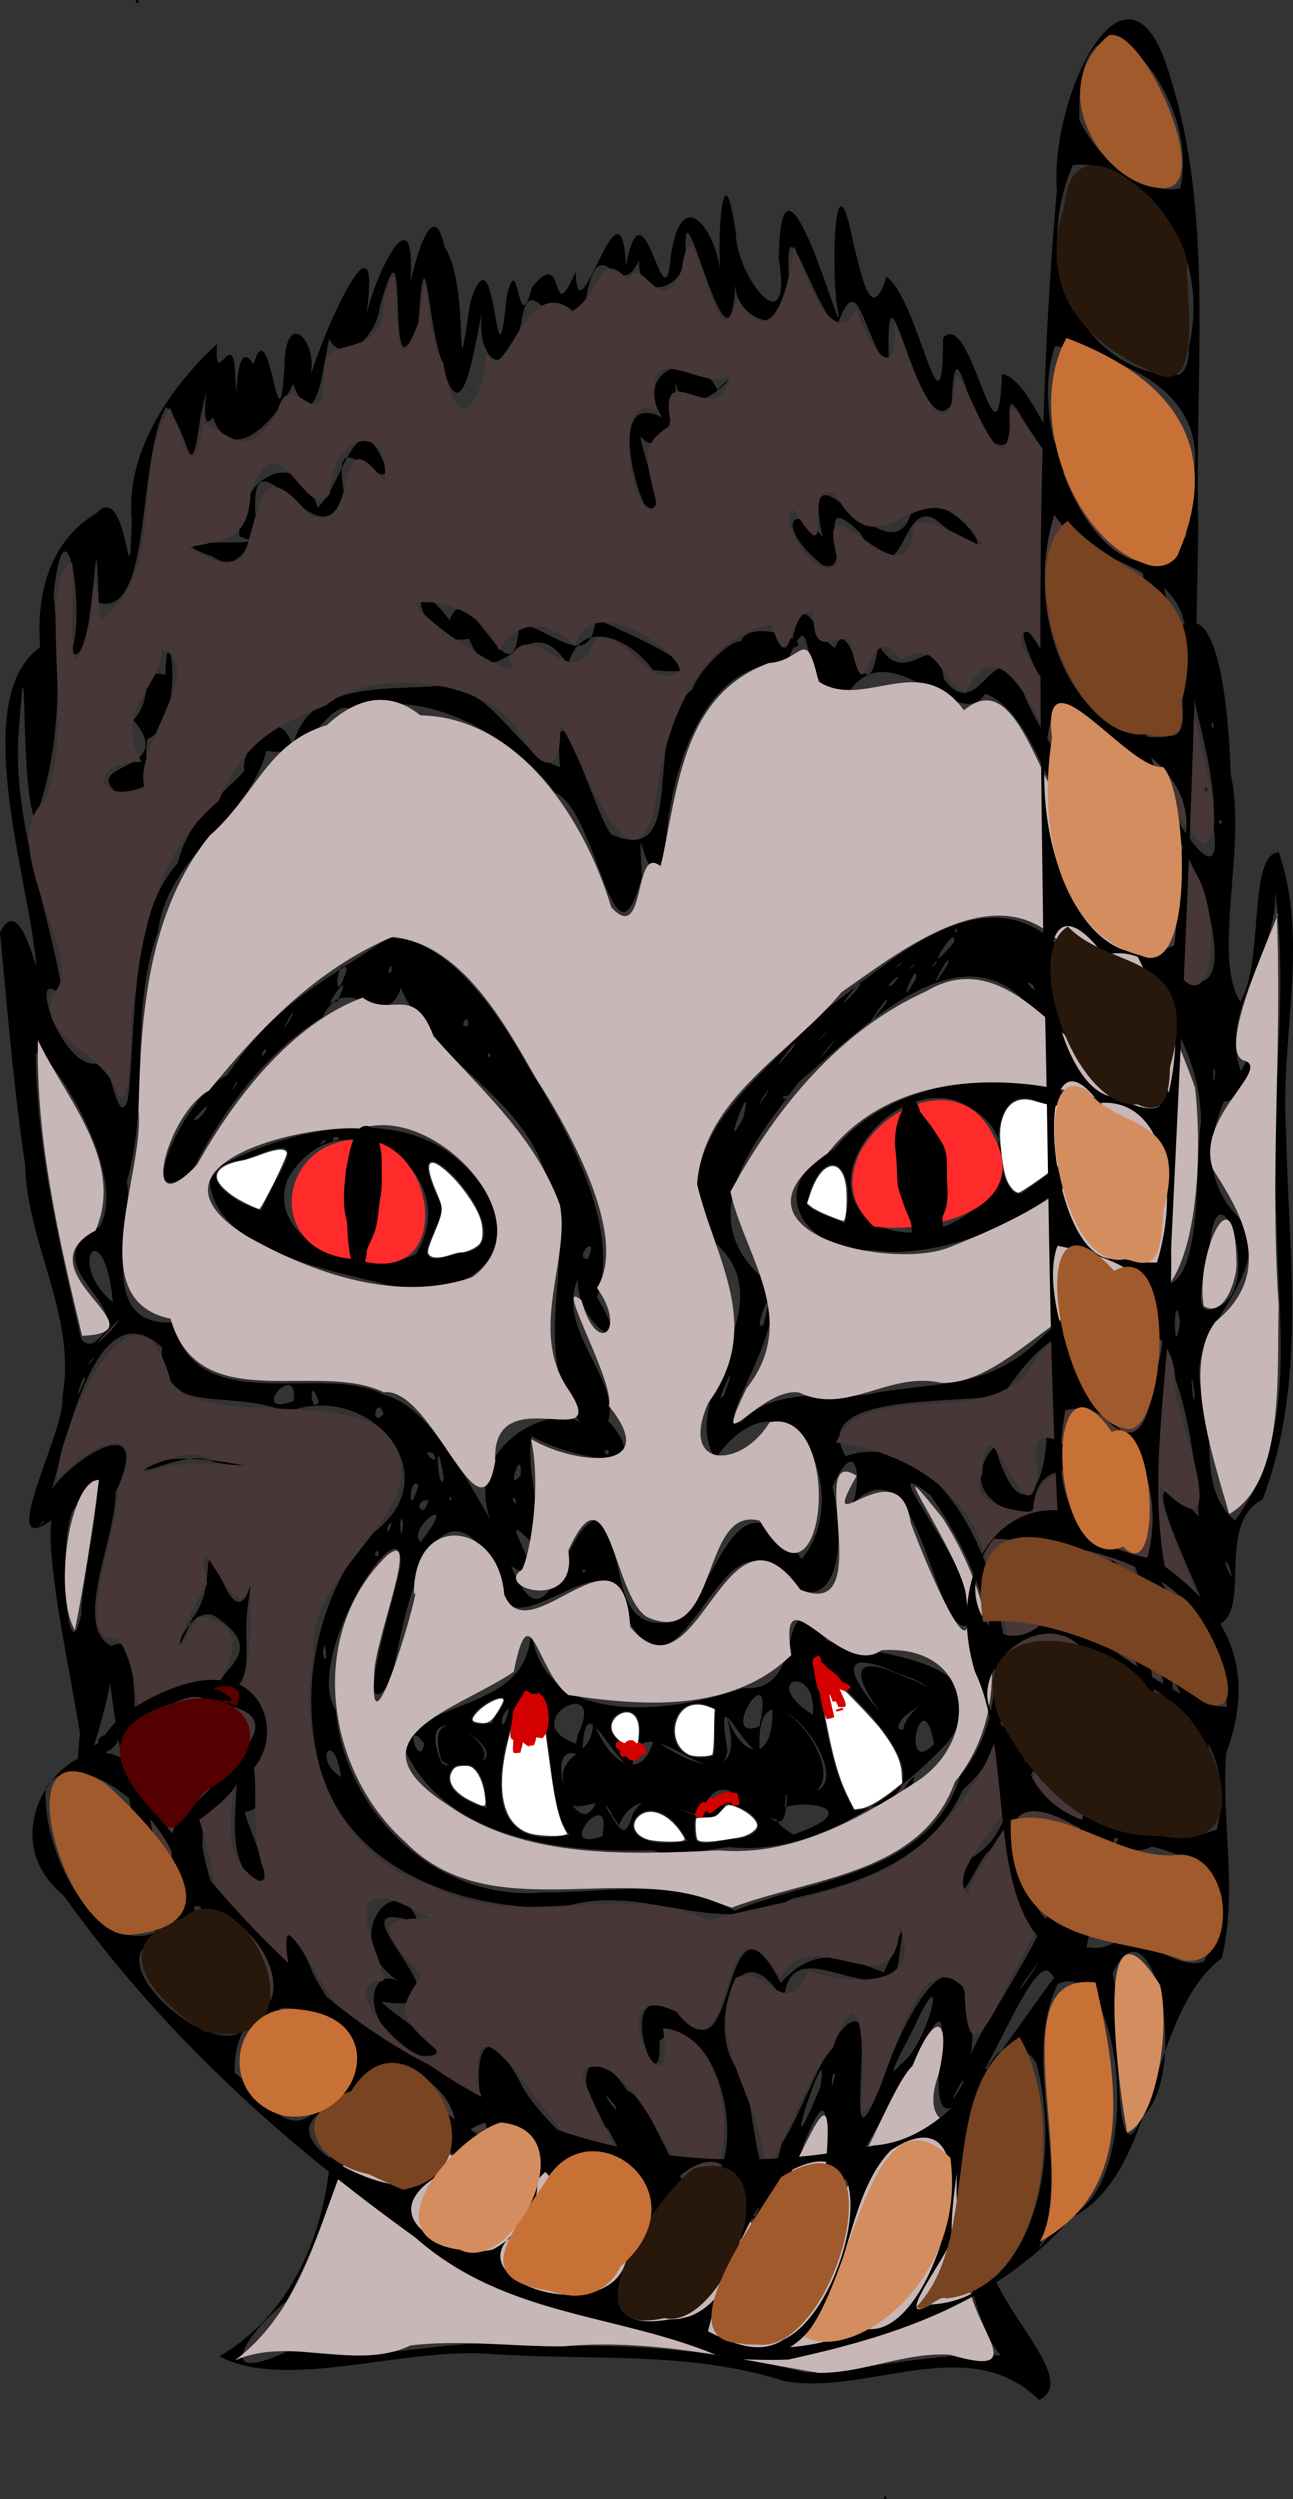 <svg xmlns="http://www.w3.org/2000/svg" width="1038.291" height="2006.883"><rect width="100%" height="100%" fill="#333333" stroke="none"/><g transform="translate(-159.222 -220.787)"><path d="M993.577 2148.112c-56.062-55.584-137.42-3.498-204.027-15.09-76.748-24.624-156.184-16.406-235.204-21.82-70.956-5.943-165.093 30.09-219.016 1.825 62.003-35.842 88.465-107.85 90.174-176.775-9.344-54.77-89.177-140.362-111.16-151.349 4.726 32.865-7.708 83.346-20.523 20.802-17.95-77.24-36.02-155.31-46.252-233.472-4.511 29.37-32.46 120.573-24.137 40.382-8.52-53.114-26.927-135.638-22.987-171.07-46.038 33.596 12.609-74.53 8.757-98.753 12.062-64.266-28.104-122.32-29.791-186.416-9.193-61.969-14.222-124.442-20.189-186.775 19.908-41.063 36.333 74.643 25.94 1.272-11.055-70.562-45.74-193.202 6.296-230.336-3.858-51.849 13.057-88.57 44.893-107.376 26.399-29.492 26.303 85.508 28.693 5.593-5.963-61.947 40.962-116.664 68.499-141.764-2.528 39.449 13.542-17.047 14.534 25.4 2.203 41.257-1.886-35.877 14.783-8.982 13.51-47.606 20.217 80.654 24.848.589.804-49.155 30.02-16.399 19.57 13.263 8.91-34.224 59.42-150.246 46.198-53.602 6.614-31.098 40.158-102.374 35.333-25.802 5.782-26.903 19.04-67.991 27.22-28.994 21.789 31.972 7.115 136.217 20.832 44.848 21.71-68.957 20.176 88.364 29.238-4.89 9.892-41.987 8.593 37.644 20.202-7.086 28.574-36.308 13.455 36.468 35.13-12.564 2.06 59.437 36.283-86.24 40.472-5.211 14.537-75.756 30.83 55.15 36.102-8.237 9.484-61.64 37.77-15.148 39.792 14.535-2.864-29.67 2.027-103.828 12.353-32.15.382 35.53 45.863 91.936 34.483 20.219 1.506-119.11 54.233 82.119 47.354 41.76-5.431-25.615-3.471-136.05 12.647-53.368 6.319 24.55 14.008 66.448 26.437 26.268 26.351 18.838 45.18 142.654 45.46 49.061 22.85-25.13 43.927 120.397 47.277 29.032 29.139 4.238 53.012 114.389 59.429 29.404 27.878 3.907 31.113 108.141 42.042 31.979 25.754 36.113 19.724 126.31 43.766 140.246 31.4-18.607 37.485 84.935 38.448 120.002 13.162 56.21-15.272 146.947 7.769 182.647 19.236-32.633 5.87-118.754 30.834-120.145 24.814 71.87.645 150.263 5.924 224.82 1.707 98.244 17.18 200.637-18.95 294.93-38.566 19.67-7.235 89.821-36.772 101.368-14.978 47.566-5.266 86.099-4.553 137.739-4.304-33.337-46.316-153.277-25.063-55.52 8.533 49.548-6.442 110.535-45.422 95.719-35.025 19.655-18.127 125.32-56.638 103.62-12.456-27.148-46.704 72.407-68.954 95.52-49.726 54.507 4.547-122.236-38.134-34.608-20.123 36.442-68.544 124.058-72.536 115.372-6.914-31.384 7.343-109.666-20.535-41.386-7.764 41.106-58.248 100.265-57.52 19.585-18.124 30.682-42.344 59.526-75.07 38.41-43.455 3.26 27.717 33.506-20.633 19.563-29.626-12.264-86.19-117.063-58.859-30.073-48.336-30.29-100.43-50.74-142.256-96.061-5.629 44.717-31.235 120.027-60.736 174.269-33.655 27.464-60.537 69.866 3.302 39.251 69.636 13.443 134.08-14.155 205.737-2.707 70.362-2.421 139.533 3.874 208.103 21.08 54.892-2.463 113.662-19.14 167.002-12.826-24.192-56.297-47.504-114.806-36.08-179.218 13.528-50.21 3.346 133.291 12.979 84.306-4.15 47.24 79.31 112.122 43.145 129.747m-279.688-145.24c-2.993-5.162-1.755 5.056 0 0m54.462-7.8c-2.7-15.072-7.687 18.92 0 0m-61.129-1.532c-6.412-10.113 3.073 9.289 0 0m-29.426-4.325c-6.4-16.058-7.973 20.668 0 0m50.714-11.675c35.995-37.145-.732-147.085-39.68-118.096 2.467 64.664-44.403-64.589 20.247-19.52 42.024 54.696 30.33-117.664 77.173-26.763 27.572-31.094 52.148-20.45 82.777-8.37 15.254-33.16 17.812-51.111 10.98-3.95-21.694 33.528-87.353-33.227-91.374 26.963-40.281-68.679-64.942 33.837-32.699 59.327 8.429 18.828 13.921 131.866 31.031 55.133 17.58-25.534 45.744-112.614 63.43-96.151 4.531 33.294-11.538 119.553 17.166 46.465 10.31-33.599 57.683-139.728 71.97-49.779 3.98 44.398-17.323 56.59 8.646 8.772 41.42-68.424 88.002-141.92 85.127-224.883-49.66-22.518-51.26 56.42-82.478 82.993-8.692 11.548-29.867 59.927-16.845 5.534 57.96-24.789 22.57-116.017 85.42-97.151 17.61-23.116-2.074-119.84 31.875-53.695 4.142 40.96 30.185 56.552 24.47 3.318-11.744-29.941-43.282-148.714-7.5-66.904 19.348 46.242 34.332 180.39 27.828 163.825 4.984-65.38-5.23-131.707-27.833-192.848 22.864-9.98 72.602 137.064 56.422 35.482-10.248-27.962-63.432-132.65-2.877-68.705-2.336-48.268-12.582-134.535-52.585-161.213-51.987 6.435-72.973 16.681-104.38 63.56-34.055 8.053-157.375-3.032-126.6 49.233 61.688-20.703 103.892 52.978 118.028 103.532 14.3 55.517 25.022 122.6-23.973 164.512-24.595 55.194-81.874 75.259-136.553 87.088-61.437 34.242-119.816-14.262-184.472 7.205-78.878 3.552-175.387-30.4-195.988-115.566-15.284-62.238-1.329-129.605 37.752-181.145 72.231-45.441 5.202-127.646-63.106-101.043-48.307-20.214-104.123 6.35-100.572-52.059-53.325-47.827-76.38 75.214-88.448 113.732 21.93-29.111 81.798-63.342 51.07 3.196.494 36.572-35.078 107.439-3.01 123.088 27.306-15.998 12.116 77.539 25.401 105.696 4.47 30.973 28.212 164.973 23.211 73.687-8.686-45.083 27.597-83.102 24.237-17.812 7.877 47.765 50.84 143.925 86.046 140.854-21.598-32.236-28.866-117.79 3.055-38.917 31.606 61.437 92.815 100.224 146.78 139.523-20.889-32.223-21.285-128.903 19.174-52.935 15.23 34.801 118.793 122.396 70.904 38.287-30.879-30.453-19.336-83.607 15.479-30.909 20.91 4.007 52.216 119.49 65.274 77.409m-231.288-105.885c-51.263-20.608-43.616-74.18-17.481-59.528-51.631-33.343-.513-95.861 15.34-47.067-82.617-28.24 57.408 78.603-29.57 62.996 5.26 8.656 71.186 46.379 31.711 43.6m-141.318-147.56c-22.976-42.235 14.812-93.064-28.893-141.096 9.571-23.418 48.476-35.722 3.939-64.941-24.8-8.812-39.175 55.209-17.103 1.924 23.097-28.508.423-75.897 28.585-20.331 18.126 30.4 22.838-44.77 15.68 11.698-4.677 35.261 8.04 56.212-18.84 72.99 3.661 30.034 53.715 84.252 16.716 91.658.428 9.693 34.842 76.646-.084 48.097m617.179-289.33c-25.092-8.428-36.452-28.821-14.944-52.739 18.772 65.576 40.143 38.63 41.664-9.916 25.55 17.17 38.21 24.46 39.13-11.022 22.68 60.961-50.188 16.379-49.343 71.444l-6.927 3.83zm-698.114-33.89c19.992-23.39 135.48 9.682 55.585-6.228-18.36-9.343-47.2 7.62-55.585 6.228m542.789 496.483c10.902-59.6-38.986 93.573-.14.342zm-314.647 19.804-4.517-2.743zm149.652-5.997c-18.9-22.67 7.85 15.76 0 0m279.812-17.625c2.615-11.17-19.56 33.664 0 0m-102.788-6.589c-2.494-7.49-4.448 21.63 0 0m-391.44-2.064c-1.248-34.93-23.853-15.245 0 0m443.986-6.347c22.707-15.642 39.514-92.339 11.337-30.632-.373 2.19-28.394 51.45-11.337 30.632m-51.533 1.416-.247 2.409zm153.139-68.924c27.202-41.174-22.868 29.673 0 0m-663.383-52.663c1.025-29.518-12.4.791 0 0m428.666-3.176c64.488-26.842 156.4-28.841 181.244-108.476 53.38-67.166 20.311-162.24-23.992-225.145-54.625-43.108 48.223 71.376 31.549 103.566-29.541 18.361-39.111-160.589-97.629-92.752 11.234-7.92 10.524-68.47-12.888-17.544 12.564 46.108 4.318 122.778-54.686 62.328-39.958-22.22-70.218 119.217-109.76 43.081-9.839-85.954-103.953 50.298-106.834-42.3-51.51-85.179-74.678 51.076-82.832 93.351-33.05 43.69 2.505-67.228 7.204-91.907 6.05-58.82-79.375 73.11-51.816 114.375 7.05 82.509 81.23 154.373 166.335 146.75 52.097.377 106.027-12.493 154.105 14.673m-66-48.535c-74.494 2.555-172.634-9.545-202.457-88.89 32.51-33.698 104.977-26.512 104.785-89.45 7.66 81.353 112.411 68.84 170.393 47.98 55.293 5.084 22.864-92.17 67.14-38.38 26.328 11.705 149.138 11.885 97.632 81.421-44.453 48.118-109.882 91.577-175.258 84.771-20.279 1.163-42.44 10.012-62.235 2.548m27.966-7.452c-32.418-60.544-79.29 12.613 0 0m39.732-1.505c56.618-10.719-47.267-60.483-32.65 1.061 8.227 5.602 22.56-2.152 32.65-1.06m-108.113-2.172c9.538-44.548-41.156 14.037 0 0m-26.251-1.357c-21.747-23.24-11.22-133.17-38.839-109.89-16.832 41.349-38.716 125.584 38.839 109.89m179.71-.166c86.589-29.928-58.03-34.239 0 0m-129.342-15.565c20.495-40.85 64.683 39.64 79.87-23.055 22.888 9.419 44.946 57.275 44.336 2.47 85.177 23.288-29.86-132.139-21.664-28.445-19.993-12.167-35.115-59.46-26.122-2.786-6.755 43.162-72.317-45.728-76.577 14.618-21.739-13.826-38.999-68.032-39.888-9.502-37.33-21.712-3.797 80.314 12.3 33.123 10.407 4.503 19.646 44.855 27.745 13.577m178.298-3.68c102.493-13.412-27.103-113.974-32.625-120.425 9.535 40.249 10.931 84.28 32.625 120.424m-295.333-2.31c-.865-70.102-67.135-17.986 0 0m-27.851-36.18c79.372 9.684-38.34-71.806-8.222.21l3.729 2.23zm212.165-42.731c-40.782-24.097-48.846 50.911-1.986 36.925 2.876-12.177-1.746-24.754 1.986-36.925m175.128 27.666c-9.832-53.96-27.81 29.146 0 0m-238.964 6c17.283-59.964-54.505-21.608 0 0m-170.53-6.21c-17.248-22.911-3.804 22.264 0 0m123.291-7.074c24.932-51.004-51.572-10.51-1.452 7.108l.823-4.03zm146.153-7.873c13.125-61.28-35.348 15.402-.207.994zm115.366 2.71c4.52-21.858 45.82-28.134-3.408-43.806-83.988-37.975 4.052 56.48 3.408 43.806m-316.723-16.223c-10.136 7.81-4.992 25.344 0 0m-11.077 6.67c31.581-40.342-52.803 12.491-2.727 5.338l1.871-3.663zm366.938-3.717c10.09-34.764 5.598 16.7-6.639 6.285zm-111.847 2.384c3.941-42.292-44.735-28.594 0 0m72.618 61.232c13.053-24.105 9.751-.722 0 0m145.659 54.435c-2.012-27.336-1.458 48.441 0 0m-714.082 11.75-.246 2.408zm741.022-27.094c8.344-37.93-13.44 25.03 0 0m34.576-2.726c-2.111-4.706-1.913 7.475 0 0m-44.514-21.677c12.33-30.216-15.169-77.629-5.328-19.864 1.763 6.248-3.834 52.301 5.328 19.864m-614.1-25.92c-5.723-40.269-23.158-14.067 0 0m642.63-.442c10.718-32.911-14.05-7.55 0 0m-1.858-29.388c-6.784-5.442-1.94 14.013 0 0m-845.756-51.42-.246 2.409zm191.83-24.786c-4.589 9.854 4.32 18.959 0 0m-195.384-25.16c-1.124-25.822 31.428-156.767-3.846-86.42-15.823 9.098-8.719 144.633 3.846 86.42m476.273 6.196c38.044-29.23 47.465-127.446 102.086-50.095 44.355-52.868-10.158-163.309-69.446-80.527-32.11-53.67 63.872-127.64-6.317-178.47-34.28-78.023 46.523-129.808 90.634-179.01 48.464-34.204 121.993-110.014 184.19-61.002 43.14 38.091 79.67 83.208 101.223 137.161-30.019 1.47-79.698-57.202-116.516-80.78-55.593-68.044-137.795 18.947-186.465 59.915-35.205 47.943-88.749 109.342-23.891 161.02 18.378 34.976-46.949 117.996-21.696 111.588 29.818-32.773 85.454-15.535 108.107-23.587 57.652-9.218 93.1-3.399 136.5-47.716 7.868-7.117 57.66-43.884 58.279-20.947 17.386-45.179 25.272 20.25 29.221-18.448 40.083 12.301 31.479-94.968 36.829-129.734.753-80.945-71.83-132.377-81.757-209.68-38.913-35.73-48.858-118.019-91.526-134.738-20.64 34.228-76.9-53.524-110.936.906-43.257 1.77-22.604-86.72-48.516-25.813-67.802-.21-93.811 86.816-97.617 151.999-15.53 46.728-22.82-50.633-18.48 19.577-23.18 87.426-34.818-52.092-69.96-67.305-34.526-48.372-114.312-87.654-158.294-63.995-24.29-19.363-33.614 39.442-73.24 30.426-14.922 55.9-78.9 83.078-87.094 144.995-23.831 64.464-6.14 136.738-25.169 201.082 7.134 28.219-27.635 116.674 36.889 113.048 19.47 78.957 121.179 31.755 169.3 58.004 34.5 8.278 62.617 60.555 85.455 99.773-22.313-66.253 63.626-96.8 75.039-73.836-49.323-64.68 1.148-143.19-29.904-202.42-22.243-67.364-89.812-88.268-116.653-150.09-13.032 38.629-43.66-17.7-62.787 23.399-51.938 31.676-87.308 88.04-104.515 123.245-50.51 41.118-7.63-60.207 27.738-76.503 38.938-58.116 76.772-74.306 128.908-110.23 45.5-2.45 87.45 56.897 113.118 103.794 38.158 60.643 73.255 133.129 54.98 184.625 33.641 54.717-17.901 20.859-15.233-14.827-18.227 40.072 34.325 81.305 24.27 114.13 44.984 50.154-43.235 24.78-61.489 12.141-4.995 30.701 9.24 49.366-.886 84.59-34.872-35.495 24.217 44.115-15.596 19.958 30.739 73.55 40.524-29.798 67.79-37.19 28.313 16.595 6.78 93.675 63.427 81.567m-230.066-270.214c-49.962-12.848-146.846-28.808-143.11-91.036 53.952-30.999 139.54-54.19 194.39-13.69 68.462 54.936 33.832 122.711-51.28 104.726m22.545-25.039c41.604-67.67-62.34-132.622-103.147-59.86-19.501 52.018 66.792 80.024 103.147 59.86m34.326-.441c68.167-3.462-62.055-135.125-13.837-38.136.96 19.206-34.39 54.69 13.837 38.136m-158.577-34.415c13.76-34.413 45.524-66.034-11.763-41.066-49.176 5.708-14.378 34.357 11.763 41.066m51.476-55.224c1.596-5.732-9.592 7.702 0 0m11.333-2.667c-6.17-4.613-8.11 6.238 0 0m427.333 89.875c-54.713 2.044-87.6-52.138-30.383-80.943 53.03-64.521 160.135-68.093 226.43-28.27-25.62 65.099-110.794 111.095-181.426 110.676zm10.307-17.702c68.24 23.01 138.536-70.098 56.86-102.56-57.276-16.764-121.77 75.492-56.86 102.56m-31.943-3.958c11.855-52.436-19.286-65.815-30.678-15.356 8.194 8.389 20.66 10.096 30.678 15.356m144.228-25.548c39.727-28.991 98.145-64.611 16.084-70.17-56.156-29.07-36.851 88.17-16.084 70.17m50.741-28.805c-17.214 4.4-1.708 6.183 0 0m113.182 328.57c-8.796-12.392 8.318 25.705 0 0m-515.848 3.929c-5.438-.587-2.596 5.658 0 0m-132.305-13.777-3.41 4.602zm-34.382 2.416c.131-9.631-6.347 3.57 0 0m33.673-10.667c33.922-43.417-11.996-11.433 0 0m-23.033-15.588c-5.574 1.496-3.66 14.37 0 0m9.082.425c-3.6-15.31-2.33 24.238 0 0m-288.865-.837c4.217-6.113-9.451 8.542 0 0m956.861-1.44c52.032-69.423 33.73-162.703 33.339-243.496-6.369-90.849 11.791-182.262-2.653-272.73 12.007 54.572-45.488 102.6-25.854 155.69 21.422-44.866 10.835 24.45-13.653 24.062-18.736 42.891-9.824 77.28 20.66 101.056 7.007 61.663-62.722 84.497-33.29 146.307 2.28 29.772-4.597 67.574 21.451 89.111m-647.698-16.309c-13.772-.393-4.08 17.86 0 0m69.6-1.517c-6.076-1.244 4.22 9.775 0 0m-50.933.266c-1.755-5.055-2.993 5.164 0 0m-26.715-10.254c-7.021-10.451-9.469 31.087 0 0m20.558-6.08c-8.21-47.46-4.714 16.53 0 0m61.457-2.278c2.312-25.992-13.005 15.959 0 0m-70.009-17.69c-13.998-5.564 6.956 14.072 0 0m140.709-2.364c-7.818-2.208 1.473 8.674 0 0m-180.667-29.17c-5.483-16.957-11.44 12.113 0 0m-72-10.667c3.156-34.881-37.818 14.408 0 0m20 .55c-8.6-24.279-6.77 12.674 0 0m703.359-5.047c-4.904-36.865-1.078 17.775 0 0m-377.88.061c13.861-39.913-6.13 6.394-2.41 2.017zm-513.315-12.394c.96-12.022-13.18 30.84 0 0m5.836-15.333c6.366-9.51-10.153 10.448 0 0m3-16.017c37.377-27.433-55.502-60.362 3.199-91.845 23.767-41.893-40.747-142.481-51.427-139.307.516 76.833 18.92 152.762 35.748 227.088.9 5.99 8.848 8.478 12.48 4.064m11.757-7.87c26.96-32.16-33.338 32.543 0 0m858.913-7.446c-5.586-33.803-5.85 39.041 0 0m-334.364 2.052c11.468-44.384-11.172 10.154 0 0m365.753-14.516c36.606-16.876-2.556-123.624-7.839-45.171.544 9.99-20.343 60.442 7.839 45.17m-888.395-3.203c-7.086-74.217-38.676-31.826 0 0m381.459-34.71c9.687-23.384-12.931-.033 0 0m124.664-113.13c10.548-43.545-20.33 38.331 0 0m-430.49-9.975c-22.71 20.512-1.456 10.39 0 0m-63.632-5.015c7.296-62.317.88-146.204 40.033-189.72 10.091-44.823 59.355-72.367 53.028-76.633 1.124-22.308 29.013-52.22 39.36-17.24 12.63-55.033 79.249-43.962 126.078-49.224 42.05 12.126 53.596 54.377 88.486 66.026-5.927-82.445 25.77 32.338 40.857 53.776 65.378 28.94 22.337-86.875 65.348-115.951 6.806-20.994 54.256-63.057 40.265-20.538-17.994-49.543 68.197-15.037 38.742-13.14 10.782-56.177 18.595-8.941 35.717-.079 11.812-32.293 24.669 64.118 34.821-2.253 23.935 39.384 45.369-20.462 52.642 27.472 30.241 40.534 41.999-50.415 65.477 15.288 26.204 57.345 79.003 114.211 93.063 151.07-.212 60.853 76.126 123.093 55.116 25.347-9.957-47.788-50.276-113.188-95.644-152.439-42.873-6.518-79.127-137.213-32.685-49.055 14.243 37.04 96.814 85.16 60.475 10.02 5.591-41.163-48.272-111.895-45.273-118.854 65.85 42.584 46.69 130.731 70.268 195.953 8.323 28.59 55.768 105.427 45.244 38.032 5.24-41.554-25.256-117.72-20.582-140.902-21.241 69.587-37.573-68.959-39.44-91.789-3.79-31.904-28.275 14.286-27.214-29.462-3.526-28.614-23.355-74.948-23.537-16.7-33.182-.905-59.327-107.137-51.425-28.108-31.5 27.257-43.743-115.992-47.797-29.081-26.338 38.12-54.247-145.928-50.219-31.328-20.414-17.664-24.07-83.784-41.848-30.946-20.434-18.66-44.547-112.871-37.742-31.6 6.766 43.28-47.06 28.56-43.734-6.112-3.57 103.123-44.487-97.049-39.691-19.58-1.618 28.758-40.476 37.625-37.475 3.191-16.46 38.915-31.576-30.065-42.886 31.569-29.636 39.358-44.954-29.984-52.102 20.314-12.54 49.54-37.195 27.769-31.12-10.89-6.832 31.791-16.927 107.604-33.779 36.663-10.515-33.487-11.942-105.722-17.572-27.172-28.668 77.725-4.906-105.403-30.691-13.41-3.363 27.735-30.26 47.96-40.977 26.716-3.963 16.85-10.25 84.641-28.95 36.007-13.611 31.294-50.18 66.933-64.201 27.072-14.271 18.271 1.187-50.945-9.895-1.994-9.057 64.612-8.082 14.066-27.91-6.46-23.75 43.618-10.553 168.76-53.983 157.309-3.199-101.989-1.996 58.546-22.003 39.7 11.824-32.926-4.619-133.015-14.301-46.698 5.396 60.852 6.6 124.008-14.907 180.726-12.485-24.571-5.574-172.441-13.04-71.06-5.628 73.532 25.257 145.072 35.62 214.517-32.228-34.75.415 66.235 30.917 51.385 7.493 2.357 13.295 54.588 21.066 30.265M251.82 856.52c-25.295-24.57 50.239-15.32 14.55-57.503 16.329-16.611 4.61-43.253 25.564-36.097 1.71-60.392 18.288 37.972-14.381 51.399-4.71 21.675 12.434 47.652-25.733 42.2m875.613-1.647c1.156-6.068 1.156 6.069 0 0m-444.025-96.118c-16.27-23.463-56.917-44.432-68.171-3.954-33.328-53.356-56.777 33.866-79.467-21.244-39.251 10.013-55.618-67.578-15.5-14.709 14.7-41.517 51.61 75.076 55.78 3.145 23.014 1.4 57.65 40.979 61.555-4.69 16.537 8.492 115.778 50.023 45.803 41.452m136.226-84.245c-38.576-30.932-24.185-52.54.08-22.46-19.984-94.709 59.401 49.09 73.15-27.25 39.069-7.56 80.968 66.973 21.95 16.643-33.449-30.676-27.7 68.868-65.05 7.075-42.025-40.091-.788 35.583-30.13 25.992m-490.05-6.97c-57.241-19.322 60.8-4.993 21.886-15.802-2.824-47.102 47.375-75.825 62.686-23.394 20.586-16.521 31.944-93.437 55.735-29.848-5.306 16.772-45.09-42.576-34.629 16.994-17.074 67.158-77.194-62.95-70.706 21.231-1.575 16.803-12.54 46.593-34.973 30.819m347.248-41.562c-9.606-18.482-27.123-90.488 14.266-69.934-24.528-37.385 26.73-58.485 44.223-22.123 29.184-29.089-26.163 38.757-33.734-7.043 1.382 26.616-10.648 63.668-28.002 44.457-.852 7.653 25.672 73.647 3.247 54.642m97.175 474.723c10.49-20.033-15.96 23.344 0 0m18.003-.152c-9.488.887.205 5.154 0 0m-442.803-9.174c3.35-9.621-8.47 13.994 0 0m785.882-9.58c-1.872-12.806-2.668 20.817 0 0m-339.87-18.524c13.722-21.5-30.756 36.014 0 0m-241.997 4.935c-3.217-5.236-3.218 5.236 0 0m271.334-5.333c17.821-23.402-21.588 24.398 0 0m-451.479 1.897c-1.611-6.13-6.962 11.86 0 0m448.23-12.897c12.346-12.982-15.5 13.83 0 0m-427.8-15c5.168-14.217-16.028 27.623 0 0m141.715 7.442c.63-13.423-9.326 4.327 0 0m602.217-8.442-.064 3.253zm-299.55-1.867-6.046 3.671zm32.397-7.133c8.746-17.793-28.896 37.831 0 0m-440.282-1.709c15.334-32.899-11.928 6.853-3.923.37zm417.81-10.176c15.479-24.697-31.742 35.424 0 0m46.967-8.572c2.334-18.13-18.458 33.045 0 0m93.946 5.37c-11.426-7.944 6.227 11.697 0 0M437.89 999.02c-8.654-12.93-12.027 37.414 0 0m438.209 12.186c14.84-16.771-12.437 7.083 0 0m-405.298-4.583-.247 2.409zm449.1-10.818c6.164-18.965-23.476 37.08 0 0m-446.238.401c-5.793 5.634.928 10.163 0 0m419.064.334c4.216-6.114-9.452 8.542 0 0m-10.667-1.334c4.217-6.113-9.452 8.543 0 0m28.548-.39c4.754-8.282-9.345 9.437 0 0m14.616-17.277c3.922-18.751-30.346 36.227 0 0m2.666-9.333c-1.755-5.055-2.993 5.164 0 0m212.667-88.157c-5.01-2.572-1.246 6.583 0 0m-6.667-77.255c-3.997-7.143-.185 8.948 0 0" style="fill:#000;stroke-width:1.333"/><path d="M678.55 1519.183c-26.952-16.803-30.283-125.701-63.045-53.152 8.698 49.994-60.427 30.227-37.126 15.291 6.696-12.696 15.71-66.63 7.237-104.925 35.535 21.084 106.247 27.1 62.48-26.653 5.174-19.485-45.212-105.055-21.886-84.62 12.284 45.849 37.247 24.167 12.39-10.072 24.587-38.682-17.398-119.446-48.756-167.972-26.846-47.14-60.945-108.392-115.487-113.908-59.628 25.06-105.449 71.98-147.284 123.43-34.096 18.301-57.686 111.053-9.466 59.267 30.12-53.937 76.085-112.847 132.756-133.951 22.86 16.489 40.885-11.776 57.016 30.902 35.91 41.2 81.178 79.541 101.485 135.7 8.318 43.42-24.909 99.08 5.538 146.314 39.741 57.974-60.902-10.223-57.51 59.323-11.832 70.817-50.56-60.148-89.382-55.29-54.12-26.1-148.503 20.635-171.363-59.11-71.678-14.956-20.912-114.457-25.666-167.239 1.746-76.452 7.417-158.973 57.005-220.609 37.676-32.917 46.016-74.558 94.295-88.854 16.996-15.82 44.856-32.19 74.96-7.812 79.945 1.516 132.4 84.839 153.29 154.07 28.616 31.376 17.288-51.988 39.761-32.73 14.119-63.691 17.197-137.31 86.842-163.38 27.344-1.443 29.3-31.37 39.893 14.955 36.869 23.422 81.569-25.678 116.751 23.082 43.314-36.873 60.13 63.388 93.032 101.238 30.123 67.934 67.707 131.757 92.547 201.847 5.659 49.431 2.612 130.322-22.872 160.593 9.764 2.13-168.864-11.776-42.826 7.011-40.522 1.168-88.648 71.265-138.014 69.336-42.142-9.49-75.496 26.16-113.805 7.935-30.47-5.959-73.626 61.09-42.644-3.498 43.658-55.191-2.009-107.18-12.904-157.872 36.005-66.54 86.77-129.248 157.565-161.188 67.588-40.181 116.25 56.448 171.111 86.26 67.432 42.253-24.07-95.62-54.217-113.207-51.686-73.77-133.469-8.317-185.203 27.83-40.754 49.451-110.656 84.255-116.06 154.068 14.034 59.854 54.228 113.975 8.972 175.77-23.818 53.677 26.567 53.273 49.301 15.564 60.987-12.994 45.731 171.233-7.952 79.075-48.228-12.931-32.043 104.397-90.758 77.181m-140.11-272.758c60.622-43.782-29.963-139.525-89.37-119.352-51.875-3.316-182.796 30.605-91.123 86.683 52.57 29.725 120.686 53.444 180.493 32.67m383.445-24.12c45.979-18.053 155.064-65.66 119.625-119.434-73.348-21.452-166.123-21.942-217.74 44.141-90.34 62.978 51.244 94.701 98.115 75.293" style="fill:#c8b7b7;stroke-width:2.397"/><path d="M734.838 1748.528c-79.01-31.582-182.788 19.607-249.485-47.91-64.452-56.96-80.505-166.52-16.005-230.083 29.575-26.117-10.591 69.463-9.645 95.735-4.707 76.343 40.278-82.786 31.97-64.85-1.02-66.887 67.773-59.695 72.439-.275 19.52 49.51 95.943-66.832 101.184 26.21 54.995 65.614 75.846-115.857 136.568-30.038 63.635 26.76 3.145-118.663 45.245-91.351-34.322 60.307 34.193-26.11 43.385 37.577 8.804 24.677 56.038 139.723 44.24 57.13-5.7-34.455-75.01-131.287-18.368-60.55 39.488 61.866 59.96 149.491 9.643 211.596-27.037 74.785-115.894 76.818-179.23 101.028zm1.94-41.802c57.219 4.886 110.03-23.668 155.89-53.548 54.96-33.079 49.347-112.228-25.578-107.184-33.282 24.072-83.618-68.155-72.456 3.922-48.044 46.538-119.742 40.987-178.94 32.07-25.084-18.052-30.847-84.978-43.926-18.688-43.935 30.045-136.719 53.089-52.74 107.061 61.696 43.868 145.736 39.615 217.75 36.367" style="fill:#c8b7b7;stroke-width:2.397"/><path d="M1146.265 1436.623c-12.15-43.218-38.738-119.2-10.77-154.66 50.187-40.855 17.357-91.205-2.199-122.093-14.459-41.097 45.117-79.175 26.186-87.04-28.553-4.938 32.562-126.223 25.02-117.642 4.263 104.671-5.7 209.374 1.499 314.04-1.808 52.89 5.981 141.13-39.736 167.395" style="fill:#c8b7b7;stroke-width:1.198"/><path d="M1125.902 1269.7c-7.602-38.659 25.044-114.119 26.25-34.34.397 12.206-9.692 44.259-26.25 34.34" style="fill:#c8b7b7;stroke-width:1.198"/><path d="M225.17 1293.487c-18.728-77.265-37.017-157.256-35.546-237.446 22.794 47.592 69.918 97.84 46.333 152.882-61.71 32.68 57.758 81.935-10.788 84.564" style="fill:#c8b7b7;stroke-width:1.695"/><path d="M715.716 1979.616c-20.72-28.092-55.356-117.046-89.08-96.118 5.528 33.774 70.762 121.63-1.13 63.596-27.323-18.674-91.68-141.098-81.712-49.054 29.46 89.061-64.85-21.278-90.76-37.795-26.694-16.434-78.72-143.928-60.622-52.674 39.89 97.088-56.891-28.333-58.961-67.083-7.834-35.31-22.33-118.295-37.014-40.314 3.688 44.352-2.318 60.845-9.854 9.314-17.13-51.104-9.487-146.41-33.305-173.11-38.17 5.825 2.296-88.733.518-119.03 27.399-61.591-25.624-34.772-49.146-8.15 2.204-45.845 64.982-180.583 91.567-79.15 27.723 36.527 123.014 8.603 168.705 37.751 60.243 58.496-63.135 110.994-53.87 181.83-14.46 73.854 17.648 163.379 95.469 185.839 70.336 38.176 151.45-6.116 221.583 27.375 62.93-17.526 139.606-22.244 185.074-74.431 56.169-55.936 71.836-135.55 38.965-209.08-11.649-64.449-71.724-94.137-121.459-100.103 22.27-54.922 127.958-6.146 159.33-65.392 29.158-46.803 119.14-49.665 112.763 26.073 8.816 35.865 45.741 132.087-12.268 74.329.358 31.789 50.974 115.135 32.686 128.757-11.513-28.427-75.408-123.603-46.1-37.978 14.508 37.838 20.726 115.803 16.886 137.077-8.113-49.233-12.375-159.33-45.514-170.097.398 37.424 45.46 114.022 15.5 126.25-2.143-41.794-49.936-86.635-37.123-22.146 26.535 33.13-85.769 89.452-45.896 44.703 13.077 47.338-66.375 96.883-44.77 120.94 14.801-38.217 44.707-65.703 57.899-108.891 77.29-30.698 16.767 100.306-1.083 138.003-24.35 29.911-57.116 141.108-59.235 46.627-44.997-46.033-62.271 101.7-83.06 98.675 2.75-30.025 3.207-124.038-22.41-51.459-24.438 29.223-39.556 79.412-55.357 104.61 3.103-60.957-49.855-102.593-23.081-159.987 23.315-13.153 39.52 37.269 58.313-5.61 33.477 10.944 94.146 14.926 73.617-36.257-3.427 71.087-69.028-7.192-96.13 41.622-51.25-83.8-33.144 91.077-83.332 27.185-67.138-31.714 1.21 101.242-10.69 13.325 61.344 4.762 60.105 133.091 24.087 130.028m-204.024-110.823c-30.484-27.071-35.666-31.661-13.772-61.03-27.676-32.033-43.5-47.341 6.581-46.404-92.144-54.408-30.346 43.527-38.08 50.447-43.788-3.441 31.443 81.738 45.27 56.987M372.676 1727.38c-20.354-52.961 7.681-84.925-29.866-138.139 23.244-20.145 14.93-69.023 17.882-102.77-5.686 63.476-49.006-64.948-35.102 6.48-16.084 22.419-36.71 82.716-7.653 26.054 46.845 5.094 24.648 45.503 8.416 65.452 50.499 45.978-11.969 115.747 41.36 147.445l3.687-.786zm615.966-292.432c.72-52.737 75.298-17.602 50.363-74.073 7.978 64.288-59.922-29.349-46.462 44.944-9.106 60.293-41.118-75.136-44.565-1-14.079 22.198 26.016 30.328 40.664 30.13m-701.246-34.774c27.488-10.884 122.88 5.538 41.09-7.02-12.962-16.615-83.805 19.477-41.09 7.02M253.968 1100.35c-9.35-36.328-66.403-43.375-52.196-81.861 29.983-24.213-47.899-116.937-7.022-154.513 26.705-52.265-7.631-180.032 22.373-191.473 3.034 24.892-7.18 124.495 14.069 49.146 3.961-36.737 3.485-45.163 8.928-3.362 53.604-39.157 23.527-118.3 55.445-170.175 12.461 28.469 17.089 64.745 27.295 12.385 17.795 5.742 34.02 33.797 58.92-8.252 10.196-43.617 38.958 29.518 37.489-32.793-1.364-34.497 48.137-4.066 48.327-58.27 19.504-71.612-1.044 97.912 28.497 17.656 6.92-75.953 3.006 8.515 19.018 33.175 13.948 80.01 39.994 7.594 32.644-15.85 15.316 52.912 30.137-60.039 71.314-25.72 24.808-14.986 19.82-51.282 45.201-24.315 8.375-25.623 27.073 36.38 42.444-9.4 10.161-69.485 27.854 91.409 44.66 23.9 37.649 60.228 45.667-53.09 45.868-41.72 9.44 28.667 33.207 85.839 49.635 49.078 11.124 38.017 35.431 62.307 30.33 9.524 9.159 26.263 42.193 120.532 49.155 50.165.632-30.857 39.921 104.692 44.327 30.078-4.713-45.108 53.828 102.548 59.595 17.217 12.304 34.438 17.031 75.958 40.512 70.665 4.538 29.569 18.29 157.447 43.638 104.005-6.642 43.565 38.07 135.977 10.997 148.914-57.247-51.08-43.99-138.166-66.349-206.16-14.441-31.364-75.155-77.893-29.67-17.434 17.463 31.597 55.557 117.616 27.836 131.305-35.198-2.222-74.167-108.098-78.216-69.927 30.582 69.637 108.265 100.92 133.187 176.393 33.837 31.003 21.419 157.811-19.098 67.57-16.305-67.184-43.172-94.517-85.023-155.514-18.205-29.324-45.956-105.2-73.926-46.992-25.04-19.427-22.615-43.323-52.027-27.242-26.442-39.277-26.084 48.81-38.667-7.802-3.41-25.965-32.526 17.715-30.941-30.803-20.264-5.883-17.4 59.886-34.035 10.235-62.92 11.898-88.431 91.025-93.627 148.302-21.822 76.615-60.485-49.424-75.98-67.816 1.811 39.052-13.942 42.02-35.639 1.438-33.774-42.216-120.674-44.484-152.016-16.924-41.505 16.213-67.025 30.362-86.516 76.922-44.348 36.887-60.517 95.432-66.855 154.574-7.026 18.11-.222 95.005-13.901 81.67m21.064-247.82c-8.372-33.604 51.746-96.022 13.526-110.88 3.943 27.229-40.216 48.17-15.668 90.882-44.42-.11-37.235 35.904 2.142 19.999m855.04 2.376c-6.123-8.599-6.123 8.598 0 0m-424.77-94.81c.783-16.292-73.433-66.753-84.373-20.24-27.667-27.735-50.791-14.923-60.866 3.144-14.741-34.105-49.149-41.032-67.138-37.96 5.016 15.717 95.223 73.073 74.807 45.323 20.176-39.18 51.822 34.915 69.7-16.753 26.879-7.472 40.889 43.337 67.87 26.485m127-88.266c-22.709-82.39 57.623 45.093 60.925-29.628 13.142-14.847 86.89 47.139 37.1-5.619-40.234-30.963-64.727 44.13-100.325-18.808-30.027-13.976 3.715 70.622-33.536 12.285-16.513 6.486 23.005 64.162 35.836 41.77m-476.942-6.17c13.91-37.77 11.482-81.259 52.51-30.92 43.813 17.165 15.703-85.657 60.576-26.707 3.006-53.032-43.834-36.594-44.106 8.538-17.448 30.192-41.933-66.131-63.925.348-1.737 37.802-20.196 37.143-50.056 43.484 12.15 6.379 33.319 20.267 45 5.256m331.296-40.25c-9.987-38.544-12.634-48.577 11.46-63.178-12.222-62.727 40.465 11.14 47.372-42.215-16.47 21.434-72.458-36.205-59.122 29.65-39.903-16.456-16.202 102.402.29 75.743" style="fill:#483737;stroke-width:2.397"/><path d="M933.58 1907.743c-3.647 31.897 41.743-6.627 0 0" style="fill:#000"/><path d="M933.58 1912.537c-19.597 54.254 30.882 44.028 19.066-2.286-.936-75.025-30.214 38.995-25.651 70.865 3.718 41.788 20.927 164.488 65.447 134.768-49.11-46.46-51.502-129.622-39.57-193.174 24.04-48.014-28.79-60.73-19.185-4.725-13.147 69.41 48.162-4.355-.107-5.448" style="fill:#000"/><path d="M816.475 2126.306c-67.965-11.592-135.304-27.782-204.8-21.283-40.594.293-83.226-5.61-122.85-.725-44.122 21.012-96.436-7.93-140.903 11.994 59.313-45.2 68.12-119.784 97.99-181.729 21.954-8.115-19.566-62.91 21.589-26.112 31.088 43.588 87.102 52.365 124.987 82.44-32.969-99.787 63.351 69.22 74.552 25.87-27.683-38.127 55.276 14.847 58.915-24.44 22.971-55.072 17.51-3.527 38.5 15.644 32.377-20.882 67.591-155.17 57.753-46.288.867 84.804 48.048-63.097 69.825-81.839 17.639-45.486 31.427-40.142 21.092 6.075-16.53 45.473 18.448 44.18 19.356 30.18-6.047 42.853-9.023 85.972 4.191 127.82-3.724 41.297 56.773 88.91-14.71 67.794-36.04-2.243-69.884 15.083-105.487 14.599M219.324 1529.926c-17.519-31.07-4.242-120.16 19.32-120.74-4.543 37.62-13.445 92.249-19.32 120.74" style="fill:#c8b7b7;fill-opacity:1;stroke-width:1.198"/><path d="M444.994 1232.03c-75.798-4.226-62.43-97.893 4.043-96.039 61.909-.085 76.97 121.89-4.043 96.04M860.93 1205.79c-60.99-55.066 57.3-147.375 94.931-75.037 35.993 62.09-51.635 80.867-94.932 75.037" style="fill:#ff2a2a;fill-opacity:1;stroke-width:1.198"/><path d="M651.033 1678.954c-10.484-28.34-38.931 18.239-39.862-34.359 5.256-19.496 24.623-14.506 24.263-42.518 11.193 33.565 39.104 52.66 48.813 15.344 33.468 24.15 75.713 37.366 57.761-20.64 12.025 36.487 39.087 42.903 37.49-6.036 33.022 9.115 67.2 81.7 10.627 71.19-.543 62.201-50.427-47.712-67.867 17.836-22.22-7.702-53.264-25.377-65.963 6.953zM882.168 1613.858c-25.703-25.924-57.212-74.644 3.645-46.464 54.878 19.633-16.068 23.235-3.645 46.464M513.738 1634.448c-20.985-70.254 84.002 15.567 3.923 2.937z" style="fill:#000;fill-opacity:1;stroke-width:1.198"/><path d="M972.472 1175.864c-4.613-5.045-6.605-10.863-8.477-24.765-2.327-17.272-2.247-24.676.35-32.497 4.323-13.013 13.52-17.646 26.47-13.335 3.89 1.295 12.896 3.202 20.012 4.237 33.099 4.815 36.065 15.903 10.093 37.73-13.73 11.54-41.486 31.326-43.942 31.326-1.122 0-3.15-1.213-4.506-2.696M824.718 1197.039c-5.602-2.248-11.804-5.388-13.782-6.98l-3.595-2.892 2.978-8.773c9.58-28.23 27.392-28.256 28.605-.042.529 12.309-.692 23.015-2.608 22.876-.776-.056-5.995-1.941-11.598-4.189zM841.125 1665.566c-8.936-17.753-13.653-35.014-21.738-79.545-2.333-12.853-4.61-24.703-5.058-26.332-.787-2.858-.628-2.816 4.484 1.198 10.068 7.905 41.53 40.146 48.8 50.008 10.554 14.314 15.073 24.098 15.622 33.824l.448 7.925-5.214 4.25c-11.068 9.02-21.919 15.366-27.605 16.145l-5.591.767zM582.98 1692.549c-22.024-8.466-26.6-38.93-12.742-84.824 7.17-23.745 11.138-29.122 17.689-23.97 3.893 3.063 7.245 13.783 9.604 30.713.988 7.094 2.955 21.257 4.37 31.473 3.018 21.781 6.01 34.396 9.993 42.135l2.873 5.582-2.582.693c-6.08 1.631-22.987.588-29.205-1.802M504.97 1229.398c-3.225-2.259-2.918-3.961 3.54-19.63 6.94-16.837 6.987-18.193 1.125-31.861-10.687-24.914-6.517-30.389 10.744-14.106 9.283 8.757 19.941 23.83 23.815 33.679 3.033 7.71 3.281 17.77.536 21.69-2.294 3.274-10.473 7.263-14.97 7.3-1.73.015-5.235.754-7.79 1.644-8.233 2.865-14.109 3.31-17 1.284M355.252 1186.378c-12.599-6.307-21.883-15.106-21.883-20.74 0-5.902 7.092-10.477 19.774-12.756 2.636-.474 9.836-2.739 16-5.034 12.601-4.69 19.623-5.073 20.375-1.108.534 2.81-20.209 44.85-22.172 44.94-.757.035-6.2-2.351-12.094-5.302M719.343 1698.174c-1.362-1.64-2.093-15.87-.878-17.085.33-.33 3.94-.688 8.024-.796 7.143-.19 7.598-.392 11.986-5.337 3.967-4.47 5.002-5.033 7.951-4.322 9.702 2.338 20.768 10.885 20.768 16.039 0 3.513-6.573 8.113-13.468 9.425-21.078 4.01-32.22 4.683-34.383 2.076M712.667 1629.935c-10.541-4.878-14.572-18.599-8.904-30.308 4.446-9.184 13.686-12.27 24.443-8.167l4.834 1.844-.382 17.63c-.21 9.697-.876 18.135-1.48 18.751-1.853 1.89-14.595 2.062-18.511.25M662.592 1622.706c-10.682-6.567-14.445-13.332-11.06-19.88 2.542-4.913 9.073-8.072 13.509-6.534 5.221 1.811 7.752 8.021 7.046 17.292-.988 12.99-1.853 13.82-9.495 9.122M679.651 1698.023c-11.139-3.433-14.574-12.225-7.312-18.714 8.782-7.847 23.661-2.064 33.705 13.1 3.376 5.096 3.518 5.679 1.571 6.447-3.72 1.47-22.287.916-27.964-.833M537.65 1667.097c-13.15-6.302-19.257-14.806-16.102-22.423 1.871-4.517 4.435-5.923 10.797-5.923 4.003 0 5.657.713 8.358 3.605 4.022 4.305 6.993 12.432 7.992 21.861.885 8.355.557 8.44-11.045 2.88M542.59 1604.034c-4.889-.89-5.019-2.722-.553-7.808 6.751-7.689 21.429-14.475 21.426-9.906 0 .824-2.154 5.004-4.786 9.288-5.106 8.312-8.099 9.88-16.086 8.426" style="fill:#fff;stroke-width:1.198"/><path d="M884.313 1111.332c-3.228 5.837-5.082 12.437-5.972 19.032-.191 1.417-.242 2.849-.364 4.273-.463 4.514.312 8.977.722 13.451.188 2.042.312 4.088.485 6.13.44 5.716.275 11.443.857 17.15.5 4.55 2.205 8.81 3.653 13.111 1.76 5.228.82 2.601 2.79 7.803 1.364 3.473 3.196 6.808 4.18 10.427.325 1.193.511 2.42.763 3.631.583 2.385.233 1.23 1.04 3.471.153.584 8.412-1.59 8.258-2.175-.429-1.698-.203-.747-.656-2.86-.477-2.103-.643-4.243-1.155-6.34-.758-3.102-1.944-6.084-2.959-9.105-.987-2.648-1.914-5.208-3-7.82-1.463-3.517-3.31-6.974-3.735-10.816-.129-1.799-.328-3.593-.41-5.394-.176-3.91.132-7.839-.253-11.743-.5-5.974-1.633-11.929-.742-17.937.147-.935 1.171-7.467 1.296-8.156.774-4.263 1.903-8.45 2.792-12.689.244-.536-7.347-3.98-7.59-3.444" style="fill:#000"/><path d="M890.353 1117.434c3.156 5.514 6.808 10.718 10.387 15.962 1.93 2.842 3.958 5.616 5.935 8.425 1.01 1.434 1.72 2.37 2.441 3.93.254.551.427 1.136.64 1.703 1.142 4.035.958 8.323.867 12.48-.246 4.962.139 9.911.395 14.863.075 2.649.51 5.297.19 7.945-.168 1.378-.456 2.74-.683 4.109-.293 1.544-.37 3.16-.894 4.657-.417 1.188-.937 2.313-1.317 3.52-.504 2.478-.593 5.034-.64 7.557a61 61 0 0 1-.41 6.823c-.066.617 8.654 1.548 8.72.931.1-.737.248-1.47.3-2.211.13-1.846-.088-3.695-.146-5.537-.033-1.75-.23-3.59.247-5.289 1.145-3.038 2.703-5.934 3.022-9.232.734-4.535.893-9.104.618-13.692-.283-4.813-.515-9.619-.28-14.442-.102-5.022-.062-10.109-1.384-14.998-.293-.869-.537-1.755-.877-2.605-1.984-4.954-5.416-9.196-8.127-13.743-3.753-5.345-.915-1.402-4.739-6.467-4.97-6.583.786.906-3.976-5.216-.566-.727-1.09-1.488-1.687-2.19-.38-.446-.826-.832-1.238-1.248-.28-.521-7.644 3.444-7.364 3.965" style="fill:#000"/><path d="M887.612 1117.566c1.893 3.171 4.776 5.6 6.871 8.632.397.574.709 1.201 1.063 1.802.94 2.138 2.193 4.147 2.947 6.364.073.217.518 1.838.576 2.047.893 3.414 2.134 6.721 3.427 10.002 1.444 3.944 1.781 8.146 2.127 12.296.324 4.62 1.133 9.17 2.523 13.586.24.949.925 1.727 1.223 2.651.064.198-.074.408-.107.613-.062.381-.106.765-.159 1.147-.511 3.458-.486 6.95-.578 10.434.292 3.32-.523 5.649-1.54 8.724-.883 2.304-1.93 4.548-3.042 6.75-.173.466-.308.948-.52 1.397-.09.193-.265.334-.38.514-.201.318-.377.652-.565.978-.663 1.149-1.312 2.297-2.013 3.423-1.077 2.12-2.183 4.224-2.987 6.466.752-2.129 2.48-1.643 4.505-1.82.064-.01.222.13.161.107-.194-.074-.662-.326-.863-.43.004 0 .214.19.226.14.15-.664-.072-1.358-.094-2.038-.044-1.386-.032-2.774-.068-4.16-.261-4.972-.09-9.936.021-14.907.41-5.654-.341-11.241-1.537-16.751-.715-2.607-.698-5.3-.76-7.976-.052-2.205-.115-3.538-.204-5.785a200 200 0 0 0-1.452-16.296c-.542-5.726-1.088-11.449-1.966-17.134-.324-2.874-1.419-5.586-1.432-8.49.508-2.561.163-5.144-.162-7.703l-.281-1.49-.185-.95a1 1 0 0 1-.015-.107c.145.915-.674 1.614-1.182 2.215-.813.096-3.143-.127-2.439.29.869.513 2.02.118 3.028.058.73-.043-1.477.052-2.19-.108-.763-.172-1.177-1.306-.858-.23 1.038 4.52 2.031 9.05 3.092 13.564 1.122 4.852 1.456 9.828 1.865 14.773.273 3.304.597 6.604.872 9.908.549 6.622 1.597 13.18 2.495 19.758.64 4.544 1.014 9.13 1.262 13.715-.07 3.51-.315 7.003.014 10.504.33 4.215.622 8.432.891 12.652.013.667.039 1.334.038 2.001 0 .56-.022 1.12-.042 1.679-.014.401-.056.802-.06 1.203 0 .098-.054.295.044.292 8.527-.244 7.242 1.965 8.582-2.204 1.343-5.248 3.316-10.305 4.664-15.551 1.042-4.058 1.086-4.882 1.747-8.936.296-3.38.771-6.82.223-10.202-.235-1.454-.405-1.848-.823-3.189-.686-1.998-.88-4.103-.951-6.201-.032-1.265-.092-2.529-.125-3.794-.008-.597-8.459-.49-8.451.108.007 1.407 0 2.819.157 4.22.295 2.608.294 5.269 1.227 7.763.105.345.41 1.281.454 1.667.092.816-.136 1.783-.288 2.534-.376 1.85-.878 3.674-1.232 5.528-1.875 8.449-4.723 16.714-5.591 25.363.186 5.38-.848 4.23 8.37 4.796.427.026.354-.783.47-1.194.586-2.058.61-4.238.654-6.355-.259-4.289-.876-8.514-1.436-12.768-.222-3.342.27-6.65.262-9.993.091-3.222-.014-6.44-.396-9.645-.107-.897-.283-1.785-.394-2.682-.095-.775-.15-1.555-.225-2.333-.219-1.65-.528-3.288-.666-4.946-.128-1.525-.05-4.214-.066-5.63-.05-4.632-.086-4.134-.396-9.01-.18-1.627-.914-8.39-1.16-10.094-.225-1.546-.553-3.076-.795-4.62-.578-3.686-.996-7.402-1.89-11.034a144 144 0 0 0-4.56-14.423c-.743-1.572-1.675-3.686-3.495-4.325-1.084-.38-2.295-.185-3.425-.396-.571-.107 2.318.012 1.74.08-1.25.151-2.515.11-3.773.164-.647.43-1.393.738-1.942 1.288-1.963 1.967-1.804 5.05-1.237 7.512.48 2.009.607 4.01.343 6.066-.312 3.292.118 6.602.48 9.873.561 5.736 1.497 11.415 2.193 17.135.16 1.226.442 3.246.525 4.497.25 3.772.15 7.569.548 11.334.443 4.874.695 9.776 1.561 14.602.74 5.06 1.11 10.19 1.055 15.305-.016 5.124-.007 10.257.213 15.377.26 3.611.248 7.814 2.571 10.838.354.46.833.81 1.25 1.214.404.23 2.227 1.257 2.619 1.273 3.686.153 4.562.22 6.293-2.632 1.123-1.857 2.121-3.798 3.127-5.72 1.17-2.224 2.493-4.388 3.424-6.724 1.012-1.99-.331.6 1.077-1.895 1.062-1.883 1.897-3.877 2.694-5.883 1.03-3.543 2.086-7.1 1.8-10.84-.044-3.376.33-6.74.368-10.116-.026-2.261-.226-4.447-.995-6.588-.799-4.122-1.627-8.25-1.968-12.44-.443-4.867-.872-9.841-2.77-14.394-1.176-2.912-2.415-5.804-3.52-8.742-.63-3.772-1.966-7.357-3.544-10.833-.513-.885-.977-1.8-1.54-2.654-2.134-3.236-5.083-5.762-7.773-8.503-.328-.485-7.183 4.157-6.854 4.642zM453.68 1225.206c1.863-5.048 4.26-9.876 6.22-14.883 1.784-4.974 2.595-10.226 3.097-15.466.499-4.695 1.133-9.363 1.967-14.01 1.055-6.08.836-12.227.81-18.36.021-4.833.025-9.657-.263-14.483-.675-4.71-1.446-9.741-3.18-14.196-.284-.73-.635-1.433-.953-2.15-1.328-2.431-2.844-5.033-5.472-6.25-.438-.203-.925-.272-1.388-.408-1.1.054-2.213-.014-3.3.161-.495.08-.941.354-1.381.594-2.575 1.403-3.941 3.92-5.286 6.402-2.2 4.764-3.682 9.789-4.89 14.883-.772 4.606-1.906 9.15-2.59 13.774-.46 3.113-.736 6.646-1.02 9.782-.523 6.197-.86 12.48-.44 18.698.18 2.65.44 3.882.86 6.404.376 2.412 1.164 4.747 1.427 7.178.13 1.216.192 2.438.302 3.656-.03 5.116.444 10.202 1.181 15.26.587 3.836.617 7.94 2.231 11.548.317.708.788 1.336 1.182 2.005.8.636 1.377 1.958 2.397 1.909 2.303-.112 4.627-1.007 6.508-2.34.9-.637.872-2.032 1.162-3.096.966-3.545.86-7.376.926-11.008-.01-7.82.388-15.635 1.462-23.382.572-2.968 1.19-5.922 1.708-8.9.149-.857.251-1.724.443-2.573.494-2.183 1.197-4.314 1.794-6.47 1.392-6.587 2.586-13.306 2.377-20.069-.035-1.145-.175-2.285-.263-3.427-.446-4.294-1.722-8.436-2.465-12.679-.151-2.259-.428-4.24-1.246-6.365-2.05-4.07-4.128-3.664-8.364-.976-.694.44-.753 1.463-1.056 2.226-.823 2.07-1.023 3.488-1.52 5.734-1.435 7.45-1.416 15.058-1.725 22.608-.063 5.311-.367 10.614-.508 15.922-.213 4.102-.074 8.204-.301 12.304-.322 1.627.135 3.556-.264 5.151-.279.934-.336 1.909-.543 2.856-.087.572 8.005 1.803 8.092 1.23.137-.83.134-1.654.373-2.46.495-2.032.66-4.122.981-6.187.435-4.167.463-8.36.776-12.536.159-2.393.237-3.04.247-5.49.004-.864-.07-1.728-.05-2.592.056-2.582.482-5.151.686-7.72.573-7.311.918-14.636 1.543-21.943.053-.923.086-1.847.158-2.769.08-1.032.4-2.103.002-2.047-1.607.226-3.159 1.16-4.77.968-1.78-.213-1.613-1.056-1.489-1.852.057.152.32.688.326.927.03 1.365-.147 2.742.087 4.104.534 4 1.477 7.942 1.652 11.991.019.924.074 1.848.056 2.772-.123 6.26-1.36 12.424-2.387 18.577-.191 1.226-.353 2.457-.573 3.678-.883 4.912-2.311 9.717-3.11 14.648-.77 3.73-1.49 7.47-1.826 11.27-.398 4.517-.3 9.055-.086 13.579.139 2.92.221 3.981.243 6.799.006.758-.06 1.518-.026 2.276.013.28-.111.808.17.827 6.44.434 3.965-2.178 6.175.88-.766-1.44-1.023-2.98-1.376-4.56-.46-2.063-.855-4.121-.934-6.242-.473-5.054-.618-10.133-1.273-15.168-.464-3.628-1.17-7.22-1.377-10.877-.36-7.827.209-15.644.688-23.454.425-4.423.52-5.121.837-9.547.31-4.335.503-8.714 1.502-12.962 1.147-4.453 2.201-8.962 3.919-13.237.286-.546 1.173-2.645 1.702-3.047.027-.02-.05.045-.074.068h-2.2c-.1-.121-.982-1.332-.492-.827.702.723 1.086 1.73 1.5 2.62 1.635 4.62 2.597 9.43 3.336 14.268.304 2.27.609 4.549.61 6.846 0 2.126-.139 2.068-.261 4.225-.05.873-.06 1.748-.09 2.622-.114 5.808-.074 11.636-.848 17.407-.27 3.298-.814 6.552-1.138 9.843-.07.718-.075 1.441-.149 2.16-.07.687-.187 1.368-.281 2.053-.763 4.514-1.213 9.138-2.989 13.402-2.388 5.26-5.201 10.535-5.637 16.403-.107.576 8.033 2.088 8.14 1.512z" style="fill:#000"/><circle cx="269.475" cy="222.02" r=".734" style="fill:red;stroke:#000"/><path d="M823.256 1578.53c-.552-3.05-1.484-6.017-2.133-9.044-.36-1.678-.56-3.267-.806-4.966-.598-3.32-1.242-6.725-3.126-9.585-1.357-1.537-.959-1.178-5.473 1.85-.386.26.215.906.357 1.35.667 2.082 1.606 4.084 2.494 6.076 2.713 6.124 7.316 11.008 11.434 16.18 2.616 3.2 4.566 6.863 6.276 10.606.086.09.138.298.257.266 1.81-.497 3.636-1.007 5.338-1.8.205-.097.018-.457-.022-.68-.444-2.453-1.518-4.791-2.418-7.095-2.791-6.21-5.458-12.529-9.318-18.178-.666-.975-1.415-1.891-2.123-2.837-1.237-1.414-2.51-2.952-3.895-4.238-.515-.478-1.084-.895-1.632-1.334-.304-.243-.616-.476-.924-.712-.123-.094-.29-.412-.37-.28-.097.163.15.348.224.521.039.21.003.45.115.633.04.066.163-.041.207-.106.138-.203.238-.432.317-.664.326-.955.41-1.932-.1-2.915-.302-.583-.94-.916-1.41-1.374-1.41.82-3.045 1.34-4.23 2.46-.372.353-.031 1.028.003 1.539.132 1.95.74 3.88 1.76 5.55.501.823 1.141 1.553 1.712 2.33 2.166 2.497 4.704 4.606 7.368 6.544.757.55 1.554 1.044 2.31 1.594 1.451 1.054 1.613 1.246 2.844 2.343 1.1 1.362 2.237 2.665 3.678 3.687 1.27.901 2.766 1.493 4.205 2.054.812.2 1.445.585 2.099 1.077.29.294 4.442-3.816 4.151-4.11-.944-.699-1.79-1.53-2.862-2.048-1.327-.622-.617-.278-2.127-1.04a28 28 0 0 0-1.131-.51c-.28-.118-.615-.139-.85-.332-.831-.68-1.1-1.916-1.946-2.569-1.332-1.658-1.44-1.92-3.128-3.428-2.85-2.544-6.17-4.499-9.033-7.026-1.555-1.452-1.988-1.806-2.767-3.776-.163-.412-.22-1.324-.635-1.167-1.396.527-2.748 1.16-4.122 1.741-.348-.42-.838-.755-1.043-1.26-.338-.836.237-2.39-.33-1.303-.19.364-.422.716-.533 1.11-.16.574-.183 1.178-.275 1.766.139.557.216 1.133.415 1.671.48 1.294 1.646 2.305 2.531 3.302 1.586 1.786 1.61 1.882 3.137 3.832.564.853 1.156 1.687 1.691 2.559 2.085 3.395 3.771 6.984 5.605 10.513.67 1.289 1.38 2.557 2.072 3.834q.841 1.553 1.684 3.106c1.133 2.052 2.237 4.092 3.276 6.19.206.416.173 1.245.636 1.236 5.783-.118 5.492.354 5.603-2.206-.316-1.586-.329-1.973-.996-3.626-1.327-3.288-3.428-6.18-5.41-9.089-3.754-4.974-7.515-9.955-10.97-15.143-1.022-1.835-1.966-3.786-3.165-5.518-.132-.191-.23-.551-.46-.523-1.879.23-3.736.676-5.538 1.256-.159.05.107.317.16.475.86 2.56 1.059 5.438 1.576 8.075.194 1.267.632 4.232.886 5.476a43.6 43.6 0 0 0 3.064 9.404c.122.41 5.937-1.313 5.816-1.724z" style="fill:#d40000"/><path d="M824.483 1578.485c.175-1.868.309-3.87-.164-5.712-.094-.365-.04-.936-.396-1.059-1.681-.58-3.506-.598-5.26-.897-.323.83-.76 1.626-.971 2.492-.315 1.293-.299 4.515-.231 5.68.227 3.917 1.03 7.69 1.904 11.501.755 2.94 1.629 5.854 2.797 8.659.21.504.433 1.004.684 1.489.097.189.156.593.358.527 1.807-.596 3.466-1.573 5.199-2.36-.043-.393-.052-.792-.128-1.18-.328-1.672-.82-3.308-1.195-4.969a169 169 0 0 1-1.623-8.08c-.207-1.79-.18-3.59-.032-5.382.07-.843.125-1.543.498-2.29.126-.279.23-.567.377-.835.066-.12.21-.447.257-.319.276.747-1.602.81-2.957 1.013-.124.02-.376-.192-.37-.067.015.314.272.566.408.85a136 136 0 0 1 4.3 9.696c.126.447 6.45-1.335 6.325-1.782-.207-.714-.377-1.44-.621-2.143-1.08-3.099-2.673-5.995-4.487-8.718-.536-.707-1.899-2.756-2.88-2.96-3.446-.716-4.712.438-5.885 3.075-.474.999-.663 1.3-.98 2.39-.768 2.651-.85 5.451-.727 8.188.075.9.11 1.804.225 2.7.6 4.663 2.008 9.26 4.305 13.368 1.918-.481 3.928-.685 5.755-1.442.288-.12.019-.626-.021-.936-.067-.51-.188-1.012-.297-1.515-.606-2.8-1.32-5.576-1.925-8.376-.791-3.515-1.624-7.014-2.241-10.565-.16-.92-.294-1.846-.448-2.768-.095-.566.013-1.215-.3-1.696-.125-.192-.426.167-.639.25-1.625-.423-3.232-.925-4.876-1.272-.077-.016-.035.156-.035.235q-.003.594.031 1.186c.086 1.346.287 2.682.42 4.024 0 .413 5.846.413 5.846 0z" style="fill:#d40000"/><path d="m830.436 1594.147.187.97c.112.415 5.978-1.16 5.867-1.575l-.489-1.125c-.122-.394-5.688 1.336-5.565 1.73M572.447 1593.428c-1.635 6.214-2.673 12.572-3.347 18.957-.098 2.915-.413 6.096 4.703 5.907 1.588-.06 2.989-5.947 3.293-7.14.602-2.44.966-4.937.902-7.457-.049-1.94-.432-3.83-.854-5.714.064-.338.053-.699.191-1.014.192-.438.505-.813.78-1.205 1.207-1.724 1.876-2.422 3.15-4.275 1.753-2.548 1.774-2.754 3.184-5.384.294-.65.62-1.286.882-1.949.035-.089 1.05-3.18.71-3.372-4.976-2.803-4.241-3.222-5.808-.932-1.145 2.181-.707 4.55-.499 6.885.068.757.124 1.515.186 2.273.304 3.287.661 6.583.784 9.884.037.996.079 7.873.097 8.77.03 1.428.091 2.857.137 4.286.053 1.26.07 2.52.16 3.778.1 1.385.27 3.391.793 4.78.186.495.24 1.284.756 1.393 5.929 1.248 5.109.957 6.515-2.697.213-1.022.474-2.036.64-3.067.723-4.497.955-9.08.93-13.628-.01-1.91-.021-3.822-.136-5.728-.107-1.762-.353-3.513-.529-5.27-.535-3.11-.802-6.453-2.348-9.289-.242-.445-.407-1.076-.889-1.232-1.525-.497-3.22-1.013-4.773-.613-.772.2-.733 1.417-1.1 2.125-.275 1.713.251 3.304.764 4.915 1.043 3.277.034.016 1.157 3.688.823 3.855 2.098 7.582 3.28 11.333.61 1.929 1.029 3.493 1.57 5.433.96 2.563.82 5.344 1.59 7.939 1.812.25 3.607.709 5.435.747.305.01.472-.39.674-.618 1.834-2.08 2.68-4.552 3.494-7.154 1.252-4.98 1.126-10.134.236-15.163-.175-.986-.416-1.959-.624-2.938-.616-2.443-1.531-4.757-3.028-6.798-.886-1.208-2.007-2.244-3.09-3.268-.242.416-.549-1.001-.8-.74-.127.134.092.359.138.538-1.75.789-3.74 1.183-5.254 2.367-.413.324.173 1.038.236 1.56.089.728.146 1.46.22 2.19.062 4.421.562 8.86.187 13.28-.085.991-.157 1.992-.383 2.961-.276 1.185-.745 2.317-1.118 3.475a88.6 88.6 0 0 1-4.674 11.686c-.147.305-.809.966-.477.898.538-.112.841-.707 1.262-1.061 1.212.39 2.365 1.21 3.637 1.167.441-.014.194-.86.267-1.295.124-.737.218-1.479.324-2.219.319-2.226.64-4.406.833-6.653.121-1.41.173-2.824.26-4.236.128-3.718.108-7.464-.57-11.135-.21-1.135-.705-3.096-1.247-4.216-.231-.478-.568-.897-.852-1.345-.684-.477-1.22-1.376-2.052-1.43-1.297-.085-2.597.459-3.754 1.05-.541.277-.776.938-1.116 1.441-.99 1.47-1.529 3.163-2.092 4.822-1.679 5.934-2.395 12.068-3.23 18.161-.54 4.94-1.189 9.896-1.026 14.875.502 2.313.234 1.978 5.76 1.58.503-.036.356-.941.515-1.418.648-1.95 1.103-3.958 1.572-5.955.226-.918.435-1.84.68-2.753.936-3.51 1.965-6.993 2.861-10.515.881-3.458 1.005-4.12 1.78-7.568.597-3.333 1.448-6.763 1.108-10.18-.092-.929-.352-1.82-.58-2.718.007-1.856-.092-3.863.702-5.587.148-.399-5.496-2.502-5.645-2.103-.2.447-.443.877-.602 1.34-.827 2.41-.701 5.072-.333 7.549.209.94.107 1.736-.05 2.705-.416 2.571-1.29 5.015-1.918 7.538-1.769 7.022-3.465 14.07-4.71 21.207-.506 3.32-.26 1.503-.611 4.53-.058.494-.16.984-.176 1.481-.005.169-.041.436.118.492a35 35 0 0 0 5.42 1.444c.162.03.154-.293.23-.44.483-1.885.7-3.773.945-5.705.378-2.986.705-5.98 1.208-8.949.328-2.298.686-4.675.94-6.982.386-3.497.526-7.027 1.269-10.478.287-1.16.338-1.56.761-2.617.119-.296.29-.568.407-.864.033-.085.132-.268.04-.27-3.52-.087-1.892 1.089-3.78-1.068.31.927.396 2.532.438 3.424.161 3.476-.057 6.96-.057 10.437-.016 2.568.028 5.137-.034 7.705-.044 1.79-.266 3.773-.199 5.577.03.808-.255 1.772.236 2.415 1.056 1.384 2.724 2.168 4.087 3.251.757-.377 1.577-.648 2.27-1.132.922-.643 2.244-2.676 2.724-3.477 2.024-3.377 3.48-7.035 4.522-10.827.585-2.898 1.06-4.821 1.347-7.703.487-4.9.37-9.896-.75-14.701-.244-.87-.44-1.755-.733-2.61-.185-.54-.127-1.506-.695-1.565-6.79-.7-6.467.192-4.692 2.969.734.874 1.607 1.664 2.261 2.6 1.055 1.51 1.57 3.25 1.914 5.045 1.005 5.067 1.643 10.281.825 15.426-.362 1.515-.718 2.9-1.406 4.3-.125.253-.237.516-.394.752-.137.205-.702.447-.483.562 1.425.748 3.042 1.053 4.563 1.58.04.136.035.518.123.407.083-.104.196-1.777.198-1.826.089-1.76.105-2.285-.137-4.124-.113-.86-.293-1.71-.44-2.564-1.444-5.808-3.303-11.515-5.289-17.158-.72-1.775-.84-2.193-1.661-3.81-.176-.344-.37-.68-.568-1.012-.068-.112-.175-.201-.23-.32-.05-.11-.055-.235-.082-.352l-.048-.1c-.277.332-.4.99-.832.994-1.447.012-2.822-.646-4.236-.952-.035-.01-.105-.022-.105.013-.002.472.072.942.097 1.413.05.943.085 1.887.13 2.83q.099 2.076.202 4.15c.106 1.69.198 3.379.318 5.067.13 1.8.334 3.595.43 5.397.087 1.62.082 3.243.118 4.865q.122 5.36.069 10.723c.92 2.391-.08.485 5.199 1.58.113.024.173.391.205.28.138-.483.107-1 .143-1.501.068-.935.132-1.87.17-2.806.051-1.275.066-2.55.099-3.825.006-3.422.058-5.554-.141-9.008-.285-4.938-.888-9.874-1.974-14.702-.44-1.902-1.031-3.833-1.166-5.787-1.416 1.47-.39.545-4.982-2.005-.123-.068.132-.455-.005-.421-.205.05-.25.34-.372.512q-.339.472-.673.948c-.4.57-.795 1.141-1.193 1.712-1.668 2.595-3.391 5.165-4.904 7.857-1.185 2.11-1.889 3.253-2.278 5.667-.124.766-.016 1.553-.024 2.33.144.999.282 1.824.341 2.84.16 2.759-.173 5.488-.79 8.176-.125.726-.258 1.45-.372 2.177-.092.585-.625 1.304-.246 1.76.29.35.82-.724 1.242-.558 3.378 1.32 3.66 4.408 4.434 1.94.203-.649.362-1.311.543-1.968 1.403-6.518 2.827-13.19 2.228-19.893 0-.416-5.883-.416-5.883 0zM722.665 1680.673c.368-.527.765-1.036 1.105-1.581 1.038-1.665 1.611-2.893 2.517-4.625.297-.566.525-1.175.9-1.693.058-.08.388.015.294.045-.834.266-1.693.447-2.54.67-.111-.026-.424-.154-.335-.081 1.95 1.594 2.785 1.6 5.924.085.717-.346.93-1.295 1.323-1.987.439-.77 1.021-2.3 1.367-3.168-.685 1.882.818-1.876-3.995 1.036-.42.254.555.838.957 1.122 2.4 1.698 3.999 1.819 7.121.438 1.012-.447 1.549-1.579 2.323-2.368-2.212.76 2.831-2.942 1.655-3.265-1.74-.479-3.606-.225-5.41-.218-.174 0-.406.077-.463.241-.414 1.197-.066 1.878.22 3.024 3.192 2.763 2.147 3.245 6.43.443.358-.235.44-.736.637-1.117.078-.152.286-.618.187-.479-.795 1.117-.863.814-.326 1.446 1.776.203 3.383-.5 4.954-1.226.493-.228.952-.532 1.462-.72.585-.217.991-.149 1.572-.12.11-.014 1.274-.082 1.286-.407.066-1.756.128-3.58-.395-5.258-.14-.446-.89-.32-1.356-.354-3.799-.274-3.656-.094-7.079.557-3.207.7-6.22 2.032-8.875 3.97-1.8 1.313-3.377 3.013-5.047 4.487q-.662.577-1.325 1.152c-.334.29-.655.595-1.006.863-.192.146-.41.255-.62.376-.039.022-.161.028-.124.053 4.578 3 2.872 3.472 5.254 2.457 2.297-1.73 4.134-4.06 6.634-5.525 2.126-1.246 2.841-1.385 5.171-2.236.776-.053 1.555-.24 2.328-.158.149.016-.31.252-.235.381.16.276.578.309.78.556.33.402.6 1.56.757 1.996.105.29.24.568.36.852l.225.283c.056.4 5.714-.387 5.659-.787l.095-.502c-.022-.422.01-.849-.066-1.264-.357-1.951-.853-3.593-2.216-5.16-.757-.87-1.613-1.775-2.697-2.173-4.013-1.471-5.356-.745-9.019.026-1.087.535-2.215.993-3.262 1.603-.917.534-1.752 1.196-2.612 1.817-2.735 1.98-5.28 4.21-7.228 6.995-1.687 3.308-1.992 2.334 3.085 5.807.287.196.666-.201.98-.35 1.463-.692 2.72-1.74 3.953-2.77 1.472-1.236 2.953-2.473 4.619-3.449 2.305-1.35 4.797-2.324 7.367-3.037l2.243-.62c.042-.126.014-.31.128-.38.258-.158.812.06.878-.236.37-1.67.201-3.418.312-5.126.004-.067.1-.184.034-.2-.3-.072-.616-.01-.925-.013-.528.076-1.066.103-1.584.229-2.06.498-3.843 1.891-6.036 1.825-2.159.52-1.402.086-3.319 1.835-.143.13-.251.295-.362.454-.087.123-.38.394-.23.389 4.001-.13 1.816-1.708 4.366 1.749.39-.269.13-.074.101-1.315-.018-.767.525-1.922-.144-2.297-4.735-2.658-5.425-1.617-7.217 1.171-.898 1.655-.456.19 1.294 1.386.146.1-.163.483-.328.418-.48-.19-.677-.869-1.174-1.009-5.42-1.531-4.302-1.908-6.71.631-.057.129-1.512 3.165-1.084 3.239 1.106.19 2.25.01 3.365.126.078.01.003.156.005.233l-1.836-1.724c-1.49.045-3.031-.249-4.473.136-.817.218-1.406.965-1.981 1.585-.534.576-.915 1.28-1.307 1.96-1.194 2.074-2.027 4.33-2.847 6.568-.161.393 5.4 2.676 5.561 2.282M663.945 1625.777c1.698-1.035.588-.279 2.373-1.763.311-.259 1.35-.815.95-.759-.769.11-1.468.533-2.136.927-.117.07-.19.289-.104.394.465.57 1.09.988 1.634 1.483.886.371 1.698 1.098 2.659 1.115 1.662.029 3.353-.35 4.89-.985l1.847-1.798c-.068.02-.14.08-.206.056-1.653-.596-3.167-1.729-4.916-1.903-.52-.053-.552.886-.828 1.33-2.383 5.031-1.003 1.428-.445 1.485 1.752.181 3.457.69 5.204.913.093.012.206-.311.166-.227-1.154 2.425-.463 1.313-4.425 1.483.098.234.147.496.295.703 1.114 1.56 2.79 2.756 5.115 1.98 2.172-.727 2.507-3.825 1.656-5.456-.446-.855-1.355-1.373-2.033-2.06-1.732.209-3.595-.07-5.195.625-1.7.738-2.961 4.066-3.623 5.532-.23.51-.39 1.055-.66 1.545-.076.138-.079-.405.065-.47.808-.36 1.706-.469 2.558-.704-1.13-1.55-2.215-3.168-3.565-4.541-.124-.127-1.931-1.758-2.152-1.958-1.245-1.12-2.496-2.206-4.028-2.92-.369-.172-.745-.404-1.152-.404-1.216 0-2.82-.505-3.626.405-.919 1.037-.264 2.758-.395 4.136.929 1.031.977 1.284 2.2 1.905.407.207.85.333 1.279.485.052.018.209.055.162.026-.396-.247-.248.013-.226.334.014.264-.036.54.04.793.022.07.143.059.215.046 1.867-.328 3.804-.42 5.587-1.065.28-.101-.008-.767-.296-.846-1.673-.458-3.537-1.254-5.162-.648-.918.342-.49 1.898-.736 2.847.087.57.049 1.175.261 1.712 1.18 2.983 3.062 2.39 6.642.733.483-.224 1.464-3.567 1.66-4.08.071-.187.194-.348.29-.522 2.096 1.826-2.197 1.334-1.721 2.106.417.676 1.345.856 2.07 1.182 1.637.74 3.525 1.348 5.356 1.294 1.248-.037 2.474-.342 3.71-.513 2.464-2.125 1.526-.82 2.74-3.97.082-.418-5.84-1.585-5.922-1.166.537-.487.3-.28.705-.625.265.01 1.06.01.796.03-1.295.1-2.012.035-3.299-.429-2.372-.855-3.93-2.407-6.794-2.266-1.183.058-2.111 1.076-3.167 1.614-1.125 1.792-1.092 1.377-1.511 3.382-.068.322-.412.87-.102.982 1.426.515 3.032.254 4.506.606.117.028.237 1.906-.203-.299-1.967 2.042-.39.892-5.596-.18-.03-.01.034.069.066.069 1.94.033 3.891.243 5.82.03.241-.027.218-.456.21-.699-.02-.582-.193-1.149-.29-1.723-.721-1.845-1.149-3.16-3.128-4.025-.079-.034-.16.086-.245.078-.177-.017-.34-.102-.51-.153l-.446-.03c-1.572 4.862.264 2.65-4.24 3.422-.194.033.341.198.512.295 1.158.661 2.405 1.194 3.367 2.144.048.038 1.292 1.001 1.48 1.224.234.28 1.806 2.604 1.836 2.643 1.628 2.164 1.386 1.745 3.546 3.616 1.604.094 3.235.588 4.813.282 1.29-.25 2.617-2.425 3.125-3.461.284-.58.44-1.215.663-1.82.126-.34.658-.782.383-1.019-.665-.572-1.67-.538-2.505-.807.023-.298-.023-.61.07-.896.068-.208.23-.381.393-.527.511-.454.935-1.22 1.618-1.26 1.013-.06 1.899.721 2.875.996.145.04-.231-.19-.347-.286l-1.009-1.438c-1.607-.339-3.19-1.213-4.821-1.016-.748.09-1.067 1.096-1.409 1.767-.239.47-.683 1.214-.283 1.558 1.49 1.285 3.326 2.264 5.241 2.716 1.11.262 2.085-3.062 2.158-3.243.89-3.647 1.454-3.043-3.968-6.022-.408-.225-.868.352-1.262.6-.226.143-.774.381-.575.558.952.844 2.767.21 1.036.688-.492-.374-.987-.743-1.476-1.12-.905-.7-1.586-1.877-2.706-2.111-3.978-.83-5.214.981-7.468 3.162-.295.287 3.773 4.464 4.069 4.176" style="fill:#d40000"/><circle cx="870.048" cy="2226.651" r=".519" style="fill:#d40000;stroke:#000"/><path d="M555.38 729.371c-38.849-12.558-82.023-10.83-117.648-33.245-48.978-25.192-95.97-54.69-135.425-93.529-36.67-21.38 18.453-61.04 32.944-23.542 31.088 29.229 66.02 55.301 106.313 70.03 51.296 25.465 111.288 30.384 167.367 21.894 32.029-1.834 49.58-31.427 71.204-50.977-33.713-9.754-21.427-54.487-38.172-78.635-11.086-24.645 4.544-45.036 29.339-44.143-5.504-50.142-6.976-101.893-10.986-152.69-3.761-69.358-8.584-139.148-2.74-208.473-3.825-25.337 24.317-71.036 41.49-30.553 17.97 38.178 11.944 81.67 14.976 122.569 1.242 65.938-.998 131.87-2.79 197.776 1.952 28.814-7.137 58.786.87 86.753 20.041 10.425 36.946 25.428 24.983 51.011-1.3 18.343 5.842 37.8.409 56.095-27.424 15.412-21.522 59.037-53.758 71.04-28.765 24.568-68.398 32.872-104.743 38.774-7.878.261-15.756-.086-23.634-.155M577.12 724c24.184-8.271 38.712-62.921-1.658-45.13-12.925 7.99-25.368 36.28-26.91 42.945 8.964 3.158 19.411 6.745 28.567 2.185m30.597-2.907c28.14 3.492 48.156-68.628 7.618-48.818-18.013 13.626-13.764 43.651-35.865 53.878 9.576-.551 19.044-2.398 28.247-5.06M541.3 717.75c29.593-7.973 23.425-60.191-8.603-35.927-12.128 15.987-33.392 41.146 1.187 36.732l3.735-.142zm90.53-3.274c36.023-1.283 48.774-36.311 37.163-66.121-19.98-20.117-31.457 31.404-29.976 47.655.583 3.482-22.645 25.174-7.187 18.466m-114.362-13.355c33.557-29.097-38.188-41.546-40.807-7.145-27.576 13.819 37.02 28.352 40.807 7.145m-50.36-1.755c38.722-15.56-2.948-56.18-21.185-20.283-27.307 12.284 8.58 23.237 21.185 20.283m213.283-8.51c31.254-5.269 20.814-72.295-4.135-64.089-13.679 21.48 7.859 50.5-4.42 72.361 2.984-2.622 5.562-5.658 8.555-8.271M438.7 680.829c39.754-18.056-22.262-48.981-35.564-19.762-24.55 9.087 29.456 25.45 35.563 19.762m270.223-17.367c19.053-12.582 1.1-62.696-12.265-39.327 3.606 5.447 1.575 59.692 12.265 39.327m-310.134-1.68c49.812-13.755-32.693-49.765-30.514-10.691 9.052 4.714 19.444 18.572 30.514 10.692m-26.328-24.024c31.147-10.669-23.033-50.45-37.142-22.44-17.857 7.713 29.455 34.825 37.142 22.44m358.306-17.059c26.26-34.038-33.84-30.115-51.942-38.066-45.045-17.238-9.204 43.917 17.799 33.004 11.94-2.516 24.351 7.653 34.143 5.062m-45.447-2.505c-3.491.738-1.447 2.924 0 0m-345.05-6.737c25.085-15.479-31.972-55.411-45.802-38.218-.637 20.31 24.15 48.593 45.803 38.218m394.083-26.874c9.146-33.138-36.116-40.99-56.915-52.173-19.425-7.744-47.142 17.29-17.892 26.664 5.702 29.01 46.824 25.954 69.83 26.633zm2.545-33.532c-3.662-40.47-57.879-44.85-89.238-46.044-16.912 16.706 2.942 34.514 19.753 22.759 25.056 1.576 44.407 22.443 69.485 23.285m-31.382-40.85c7.51-23.179-13.673-44.021-32.34-40.307-5.51 26.705 7.828 36.635 32.34 40.307m.36-48.7c13.593-29.373-20.202-33.877-37.266-36.64-9.845 19.503 33.768 78.053 37.267 36.64m.203-32.015c8.06-20.903.756-45.146-23.358-43.674-28.405-26.99-17.242 47.799 9.365 42.362l7.067 1.25zm2.357-45.424c6.477-21.059-.738-42.49-25.49-38.77-33.366-30.71-20.253 38.552 6.215 38.943 4.236 1.614 16.753 6.086 19.275-.173m1.382-64.394c17.31-29.384-49.016-42.701-48.655-39.993-10.256 30.95 14.451 75.703 48.18 62.988 1.157-7.483.134-15.37.475-22.995m0-52.054c7.797-31.331-34.3-25.766-49.862-42.643-11.892 29.651 12.588 64.982 46.308 60.415 7.473-.274 1.63-13.063 3.554-17.772m.149-47.15c13.11-31.309-34.15-39.578-51.493-41.724-11.874 27.546 27.2 77.4 51.104 52.115.314-3.458.312-6.926.389-10.391m-1.312-41.213c8.285-29.398-22.15-51.904-45.36-49.957-16.753 30.413 10.959 58.432 42.041 57.32 2.882-1.095 3.692-4.655 3.319-7.363m-4.86-43.535c7.849-26.944-41.802-64.692-38.542-18.718 8.336 11.57 24.068 20.378 38.543 18.718m195.308 79.907c2.137-4.525 3.172-.525 0 0m-26.672-132c2.138-4.525 3.172-.525 0 0" style="fill:#000;stroke-width:.928" transform="matrix(2.14 0 -.08 2.936 -388.386 -26.277)"/><path d="M356.68 639.87c-16.05-6.726-40.566-23.543-9.553-31.054 21.834-14.054 54.723 33.016 15.543 31.752zM532.116 718.189c-38.475 6.143-4.862-33.393 9.58-40.981 38.952-6.963 12.816 44.774-9.58 40.98M713.641 586.336c-28.141.432-47.727-13.392-62.47-32.82-14.589-29.739 43.303-22.808 56.428-7.076 23.095 4.215 47.532 45.89 6.042 39.896M697.198 386.227c-22.838 1.587-45.298-41.022-27.966-48.644 16.864 12.514 50.916 6.52 39.73 38.487.172 8.112-2.04 13.442-11.764 10.157M693.66 185.392c-20.91-6.925-43.19-19.964-33.09-45.107 2.179-25.683 42.481.213 46.455 15.208.146 10.884 8.298 39.223-13.365 29.9" style="opacity:1;fill:#28170b;fill-opacity:1;stroke-width:.545" transform="matrix(2.14 0 -.08 2.936 -388.386 -26.277)"/><path d="M419.608 678.816c-18.948-2.717-32.02-15.933-7.366-22.746 20.98-25.923 61.958 21.452 20.346 26.998-4.369-1.288-8.665-2.803-12.98-4.252M626.645 715.02c24.414-19.697 4.554-59.71 35.83-73.69 18.57 22.606 11.745 68.92-24.933 71.483-2.71-1.135-8.663 4.533-10.897 2.207M696.384 285.024c-29.302 1.745-51.485-47.06-31.376-58.43 19.655 16.476 55.364 15.574 44.468 50.11 2.374 10.198-4.685 9.187-13.092 8.32M728.265 549.832c-26.545-12.97-57.776-23.85-83.794-22.092-10.003-42.525 51.251-14.963 72.14-7.413 8.695.048 33.706 35.985 11.654 29.505" style="opacity:1;fill:#784421;fill-opacity:1;stroke-width:.545" transform="matrix(2.14 0 -.08 2.936 -388.386 -26.277)"/><path d="M327.258 613.38c-24.447.471-50.38-59.236-10.477-41.46 16.218 10.484 55.741 38.523 10.477 41.46M559.903 725.047c-26.276-1.332 5.326-34.133 14.543-45.456 45.326-20.243 22.7 47.792-6.604 45.87l-4.708-.074zM723.261 620.404c-24.18-7.211-66.905-2.333-66.289-38.447 20.657-4.003 41.77 11.553 63.864 9.46 20.412.25 23.164 31.054 2.425 28.987M695.198 474.736c-24.809-2.994-41.806-71.564-5.124-42.988 24.343-9.812 21.335 47.956 5.124 42.988M696.236 135.551c-20.983-.762-44.98-26.78-20.81-41.72 12.994-2.965 43.035 43.666 20.81 41.72" style="opacity:1;fill:#a05a2c;fill-opacity:1;stroke-width:.545" transform="matrix(2.14 0 -.08 2.936 -388.386 -26.277)"/><path d="M488.802 710.726c-28.928-3.206-16.998-13.65-2.599-30.021 15.895-20.975 60.257 2.907 28.894 23.302-5.87 8.831-17.102 9.134-26.295 6.719" style="opacity:1;fill:#c87137;fill-opacity:1;stroke-width:.545" transform="matrix(2.14 0 -.08 2.936 -388.386 -26.277)"/><path d="M488.802 710.726c-28.928-3.206-16.998-13.65-2.599-30.021 15.895-20.975 60.257 2.907 28.894 23.302-5.87 8.831-17.102 9.134-26.295 6.719M386.606 662.765c-26.315-5.647-19.077-31.948 5.87-28.936 35.672 2.675 22.554 32.686-5.87 28.936M694.226 238.28c-26.068-6.092-46.622-40.105-31.562-61.691 28.989 7.962 63.587 24.02 43.854 59.56-3.06 3.25-8.305 3.385-12.292 2.13M696.384 507.173c-28.23 8.703-33.102-59.183-5.513-31.376 16.824-5.58 20.731 43.24 5.513 31.376M672.148 697.297c14.543-20.167-19.265-74.234 18.243-70.906 10.414 29.14 15.912 56.952-18.243 70.906" style="opacity:1;fill:#c87137;fill-opacity:1;stroke-width:.545" transform="matrix(2.14 0 -.08 2.936 -388.386 -26.277)"/><path d="M454.615 699.498c-35.635-3.58-2.077-31.335 13.952-34.807 33.095 2.065 5.861 41.858-13.952 34.807M584.612 723.194c17.873-14.12 22.076-70.085 53.081-48.882 7.772 33.815-34.873 56.558-53.081 48.882M703.8 667.447c-4.704-15.897-15.234-69.3 10.812-40.367 4.484 12.07-.056 37.125-10.813 40.367M694.75 428.423c-25.524 5.37-40.577-57.329-16.282-45.829 11.738 10.969 38.313 5.94 29.603 32.353-.837 10.44-.65 17.52-13.321 13.476M697.201 345.573c-29.21-5.326-40.746-32.52-35.867-59.624-5.274-25.678 28.801 8.933 41.897 7.986 9.169 5.702 14.818 58.297-6.03 51.638" style="opacity:1;fill:#d38d5f;fill-opacity:1;stroke-width:.545" transform="matrix(2.14 0 -.08 2.936 -388.386 -26.277)"/><path d="M-11.61 268.042c7.905-6.585 21.666-15.493 30.531-5.81 1.902 8.654-9.84 13.101-14.285 19.114-7.428 6.453 9.942-3.562 10.926-7.352 9.88-5.246 5.951-18.582-4.867-18.102-7.22-.586-22.568 6.622-22.304 12.15" style="fill:#000;fill-opacity:1;stroke-width:.265" transform="matrix(4.045 0 -.124 4.526 320.676 411.791)"/><path d="M-11.025 267.783c2.133-5.32-5.805 8.737.75-1.507-10.522 3.756 3.88 4.175 1.922-1.563 3.487.538 10.853-6.543 16.02-5.768 3.58 1.637 14.195 1.356 10.37 7.604-3.509 6.658-14.21 12.13-15.227 17.716 5.838-5.118 24.056-16.612 15.17-24.214-7.001-3.334-14.932-3.648-21.82.648-4.062 2.696-11.516 8.97-7.996 8.015.44-5.585-4.578 7.597 2.772-1.888 1.089-2.998-5.899-.403-1.961.957" style="fill:#000;fill-opacity:1;stroke-width:.265" transform="matrix(4.045 0 -.124 4.526 320.676 411.791)"/><path d="M12.866 257.32c-6.435-.881 6.644 2.841-1.836 2.505 7.915.379-4.1-1.241 4.084.546 2.7-6.126-9.804-1.873-2.248-3.051" style="fill:#500;fill-opacity:1;stroke-width:.265" transform="matrix(4.045 0 -.124 4.526 320.676 411.791)"/><path d="M1.054 281.123c-10.504-9.344-14.191-17.341 2.568-21.438 12.75-3.014 21.073 7.413 6.76 15.348-2.575.576-6.457 10.058-9.328 6.09" style="fill:#500;fill-opacity:1;stroke-width:.134" transform="matrix(4.045 0 -.124 4.526 320.676 411.791)"/></g></svg>